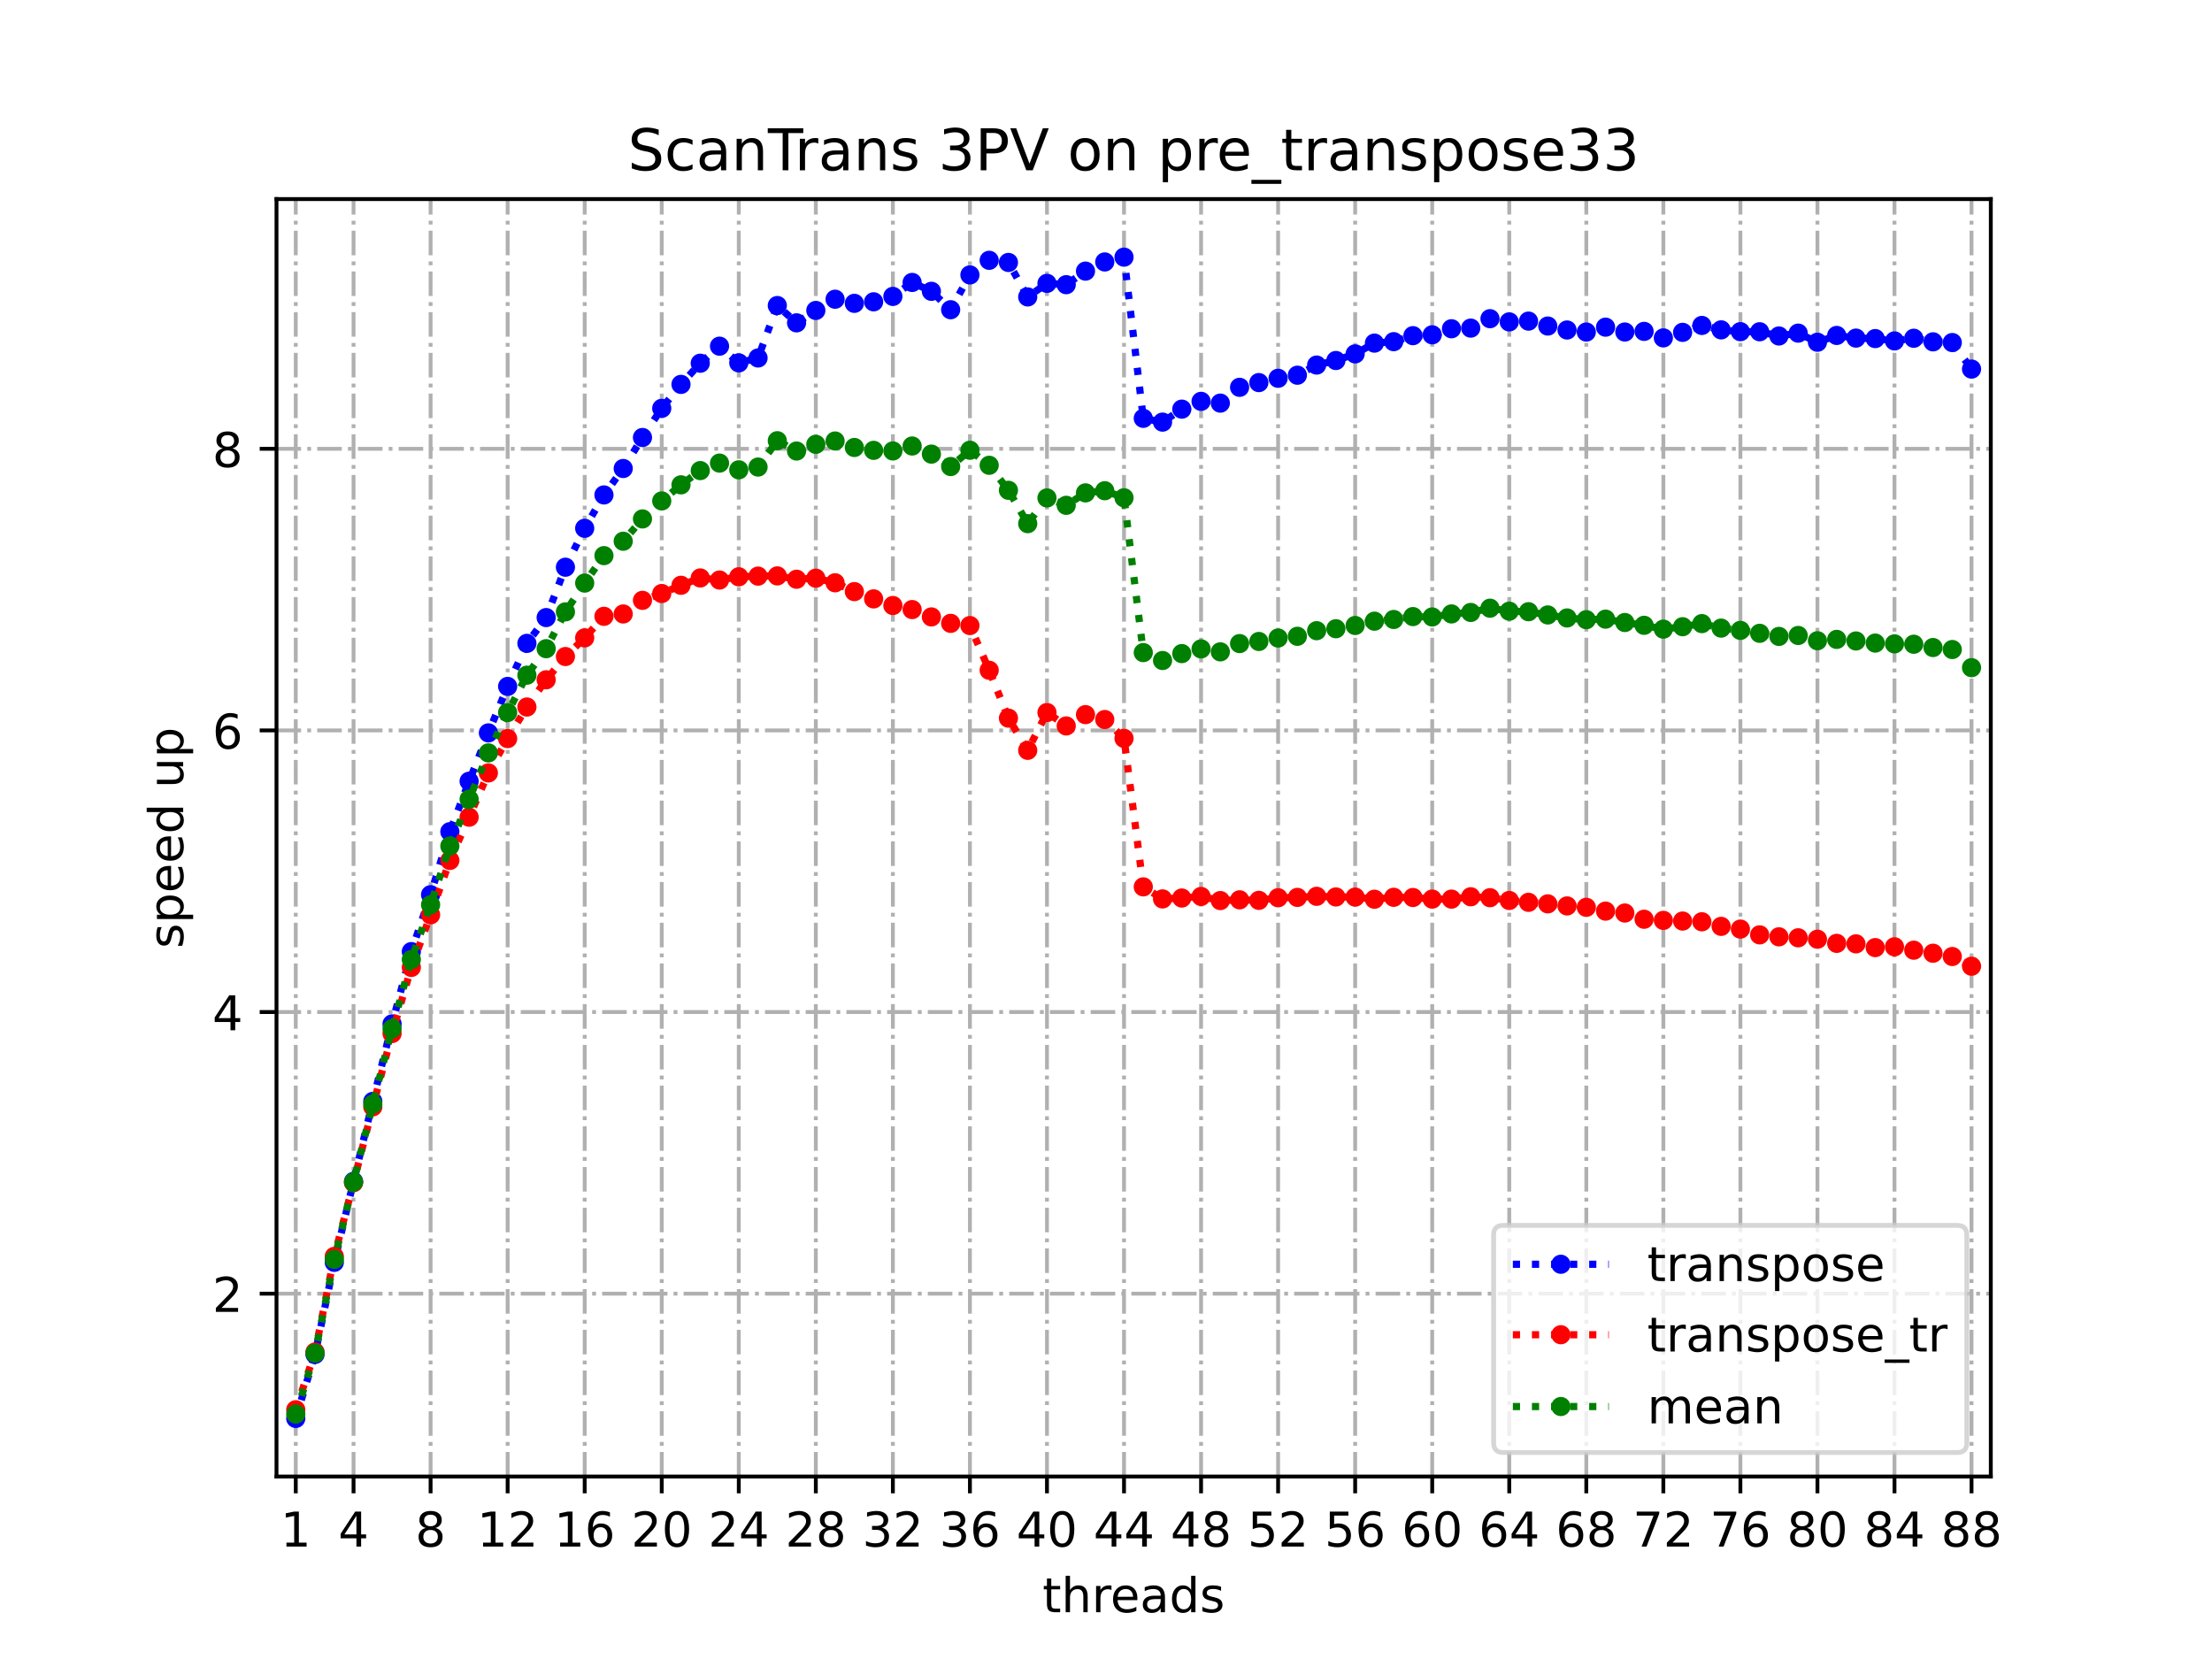 <?xml version="1.0" encoding="utf-8" standalone="no"?>
<!DOCTYPE svg PUBLIC "-//W3C//DTD SVG 1.1//EN"
  "http://www.w3.org/Graphics/SVG/1.1/DTD/svg11.dtd">
<!-- Created with matplotlib (https://matplotlib.org/) -->
<svg height="345.6pt" version="1.1" viewBox="0 0 460.8 345.6" width="460.8pt" xmlns="http://www.w3.org/2000/svg" xmlns:xlink="http://www.w3.org/1999/xlink">
 <defs>
  <style type="text/css">
*{stroke-linecap:butt;stroke-linejoin:round;}
  </style>
 </defs>
 <g id="figure_1">
  <g id="patch_1">
   <path d="M 0 345.6 
L 460.8 345.6 
L 460.8 0 
L 0 0 
z
" style="fill:#ffffff;"/>
  </g>
  <g id="axes_1">
   <g id="patch_2">
    <path d="M 57.6 307.584 
L 414.72 307.584 
L 414.72 41.472 
L 57.6 41.472 
z
" style="fill:#ffffff;"/>
   </g>
   <g id="matplotlib.axis_1">
    <g id="xtick_1">
     <g id="line2d_1">
      <path clip-path="url(#pc171246475)" d="M 61.613 307.584 
L 61.613 41.472 
" style="fill:none;stroke:#b0b0b0;stroke-dasharray:5.12,1.28,0.8,1.28;stroke-dashoffset:0;stroke-width:0.8;"/>
     </g>
     <g id="line2d_2">
      <defs>
       <path d="M 0 0 
L 0 3.5 
" id="mb3891db4e8" style="stroke:#000000;stroke-width:0.8;"/>
      </defs>
      <g>
       <use style="stroke:#000000;stroke-width:0.8;" x="61.613" xlink:href="#mb3891db4e8" y="307.584"/>
      </g>
     </g>
     <g id="text_1">
      <!-- 1 -->
      <defs>
       <path d="M 12.406 8.297 
L 28.516 8.297 
L 28.516 63.922 
L 10.984 60.406 
L 10.984 69.391 
L 28.422 72.906 
L 38.281 72.906 
L 38.281 8.297 
L 54.391 8.297 
L 54.391 0 
L 12.406 0 
z
" id="DejaVuSans-49"/>
      </defs>
      <g transform="translate(58.431 322.182)scale(0.1 -0.1)">
       <use xlink:href="#DejaVuSans-49"/>
      </g>
     </g>
    </g>
    <g id="xtick_2">
     <g id="line2d_3">
      <path clip-path="url(#pc171246475)" d="M 73.65 307.584 
L 73.65 41.472 
" style="fill:none;stroke:#b0b0b0;stroke-dasharray:5.12,1.28,0.8,1.28;stroke-dashoffset:0;stroke-width:0.8;"/>
     </g>
     <g id="line2d_4">
      <g>
       <use style="stroke:#000000;stroke-width:0.8;" x="73.65" xlink:href="#mb3891db4e8" y="307.584"/>
      </g>
     </g>
     <g id="text_2">
      <!-- 4 -->
      <defs>
       <path d="M 37.797 64.312 
L 12.891 25.391 
L 37.797 25.391 
z
M 35.203 72.906 
L 47.609 72.906 
L 47.609 25.391 
L 58.016 25.391 
L 58.016 17.188 
L 47.609 17.188 
L 47.609 0 
L 37.797 0 
L 37.797 17.188 
L 4.891 17.188 
L 4.891 26.703 
z
" id="DejaVuSans-52"/>
      </defs>
      <g transform="translate(70.469 322.182)scale(0.1 -0.1)">
       <use xlink:href="#DejaVuSans-52"/>
      </g>
     </g>
    </g>
    <g id="xtick_3">
     <g id="line2d_5">
      <path clip-path="url(#pc171246475)" d="M 89.701 307.584 
L 89.701 41.472 
" style="fill:none;stroke:#b0b0b0;stroke-dasharray:5.12,1.28,0.8,1.28;stroke-dashoffset:0;stroke-width:0.8;"/>
     </g>
     <g id="line2d_6">
      <g>
       <use style="stroke:#000000;stroke-width:0.8;" x="89.701" xlink:href="#mb3891db4e8" y="307.584"/>
      </g>
     </g>
     <g id="text_3">
      <!-- 8 -->
      <defs>
       <path d="M 31.781 34.625 
Q 24.75 34.625 20.719 30.859 
Q 16.703 27.094 16.703 20.516 
Q 16.703 13.922 20.719 10.156 
Q 24.75 6.391 31.781 6.391 
Q 38.812 6.391 42.859 10.172 
Q 46.922 13.969 46.922 20.516 
Q 46.922 27.094 42.891 30.859 
Q 38.875 34.625 31.781 34.625 
z
M 21.922 38.812 
Q 15.578 40.375 12.031 44.719 
Q 8.5 49.078 8.5 55.328 
Q 8.5 64.062 14.719 69.141 
Q 20.953 74.219 31.781 74.219 
Q 42.672 74.219 48.875 69.141 
Q 55.078 64.062 55.078 55.328 
Q 55.078 49.078 51.531 44.719 
Q 48 40.375 41.703 38.812 
Q 48.828 37.156 52.797 32.312 
Q 56.781 27.484 56.781 20.516 
Q 56.781 9.906 50.312 4.234 
Q 43.844 -1.422 31.781 -1.422 
Q 19.734 -1.422 13.25 4.234 
Q 6.781 9.906 6.781 20.516 
Q 6.781 27.484 10.781 32.312 
Q 14.797 37.156 21.922 38.812 
z
M 18.312 54.391 
Q 18.312 48.734 21.844 45.562 
Q 25.391 42.391 31.781 42.391 
Q 38.141 42.391 41.719 45.562 
Q 45.312 48.734 45.312 54.391 
Q 45.312 60.062 41.719 63.234 
Q 38.141 66.406 31.781 66.406 
Q 25.391 66.406 21.844 63.234 
Q 18.312 60.062 18.312 54.391 
z
" id="DejaVuSans-56"/>
      </defs>
      <g transform="translate(86.519 322.182)scale(0.1 -0.1)">
       <use xlink:href="#DejaVuSans-56"/>
      </g>
     </g>
    </g>
    <g id="xtick_4">
     <g id="line2d_7">
      <path clip-path="url(#pc171246475)" d="M 105.751 307.584 
L 105.751 41.472 
" style="fill:none;stroke:#b0b0b0;stroke-dasharray:5.12,1.28,0.8,1.28;stroke-dashoffset:0;stroke-width:0.8;"/>
     </g>
     <g id="line2d_8">
      <g>
       <use style="stroke:#000000;stroke-width:0.8;" x="105.751" xlink:href="#mb3891db4e8" y="307.584"/>
      </g>
     </g>
     <g id="text_4">
      <!-- 12 -->
      <defs>
       <path d="M 19.188 8.297 
L 53.609 8.297 
L 53.609 0 
L 7.328 0 
L 7.328 8.297 
Q 12.938 14.109 22.625 23.891 
Q 32.328 33.688 34.812 36.531 
Q 39.547 41.844 41.422 45.531 
Q 43.312 49.219 43.312 52.781 
Q 43.312 58.594 39.234 62.25 
Q 35.156 65.922 28.609 65.922 
Q 23.969 65.922 18.812 64.312 
Q 13.672 62.703 7.812 59.422 
L 7.812 69.391 
Q 13.766 71.781 18.938 73 
Q 24.125 74.219 28.422 74.219 
Q 39.75 74.219 46.484 68.547 
Q 53.219 62.891 53.219 53.422 
Q 53.219 48.922 51.531 44.891 
Q 49.859 40.875 45.406 35.406 
Q 44.188 33.984 37.641 27.219 
Q 31.109 20.453 19.188 8.297 
z
" id="DejaVuSans-50"/>
      </defs>
      <g transform="translate(99.389 322.182)scale(0.1 -0.1)">
       <use xlink:href="#DejaVuSans-49"/>
       <use x="63.623" xlink:href="#DejaVuSans-50"/>
      </g>
     </g>
    </g>
    <g id="xtick_5">
     <g id="line2d_9">
      <path clip-path="url(#pc171246475)" d="M 121.801 307.584 
L 121.801 41.472 
" style="fill:none;stroke:#b0b0b0;stroke-dasharray:5.12,1.28,0.8,1.28;stroke-dashoffset:0;stroke-width:0.8;"/>
     </g>
     <g id="line2d_10">
      <g>
       <use style="stroke:#000000;stroke-width:0.8;" x="121.801" xlink:href="#mb3891db4e8" y="307.584"/>
      </g>
     </g>
     <g id="text_5">
      <!-- 16 -->
      <defs>
       <path d="M 33.016 40.375 
Q 26.375 40.375 22.484 35.828 
Q 18.609 31.297 18.609 23.391 
Q 18.609 15.531 22.484 10.953 
Q 26.375 6.391 33.016 6.391 
Q 39.656 6.391 43.531 10.953 
Q 47.406 15.531 47.406 23.391 
Q 47.406 31.297 43.531 35.828 
Q 39.656 40.375 33.016 40.375 
z
M 52.594 71.297 
L 52.594 62.312 
Q 48.875 64.062 45.094 64.984 
Q 41.312 65.922 37.594 65.922 
Q 27.828 65.922 22.672 59.328 
Q 17.531 52.734 16.797 39.406 
Q 19.672 43.656 24.016 45.922 
Q 28.375 48.188 33.594 48.188 
Q 44.578 48.188 50.953 41.516 
Q 57.328 34.859 57.328 23.391 
Q 57.328 12.156 50.688 5.359 
Q 44.047 -1.422 33.016 -1.422 
Q 20.359 -1.422 13.672 8.266 
Q 6.984 17.969 6.984 36.375 
Q 6.984 53.656 15.188 63.938 
Q 23.391 74.219 37.203 74.219 
Q 40.922 74.219 44.703 73.484 
Q 48.484 72.75 52.594 71.297 
z
" id="DejaVuSans-54"/>
      </defs>
      <g transform="translate(115.439 322.182)scale(0.1 -0.1)">
       <use xlink:href="#DejaVuSans-49"/>
       <use x="63.623" xlink:href="#DejaVuSans-54"/>
      </g>
     </g>
    </g>
    <g id="xtick_6">
     <g id="line2d_11">
      <path clip-path="url(#pc171246475)" d="M 137.852 307.584 
L 137.852 41.472 
" style="fill:none;stroke:#b0b0b0;stroke-dasharray:5.12,1.28,0.8,1.28;stroke-dashoffset:0;stroke-width:0.8;"/>
     </g>
     <g id="line2d_12">
      <g>
       <use style="stroke:#000000;stroke-width:0.8;" x="137.852" xlink:href="#mb3891db4e8" y="307.584"/>
      </g>
     </g>
     <g id="text_6">
      <!-- 20 -->
      <defs>
       <path d="M 31.781 66.406 
Q 24.172 66.406 20.328 58.906 
Q 16.5 51.422 16.5 36.375 
Q 16.5 21.391 20.328 13.891 
Q 24.172 6.391 31.781 6.391 
Q 39.453 6.391 43.281 13.891 
Q 47.125 21.391 47.125 36.375 
Q 47.125 51.422 43.281 58.906 
Q 39.453 66.406 31.781 66.406 
z
M 31.781 74.219 
Q 44.047 74.219 50.516 64.516 
Q 56.984 54.828 56.984 36.375 
Q 56.984 17.969 50.516 8.266 
Q 44.047 -1.422 31.781 -1.422 
Q 19.531 -1.422 13.062 8.266 
Q 6.594 17.969 6.594 36.375 
Q 6.594 54.828 13.062 64.516 
Q 19.531 74.219 31.781 74.219 
z
" id="DejaVuSans-48"/>
      </defs>
      <g transform="translate(131.489 322.182)scale(0.1 -0.1)">
       <use xlink:href="#DejaVuSans-50"/>
       <use x="63.623" xlink:href="#DejaVuSans-48"/>
      </g>
     </g>
    </g>
    <g id="xtick_7">
     <g id="line2d_13">
      <path clip-path="url(#pc171246475)" d="M 153.902 307.584 
L 153.902 41.472 
" style="fill:none;stroke:#b0b0b0;stroke-dasharray:5.12,1.28,0.8,1.28;stroke-dashoffset:0;stroke-width:0.8;"/>
     </g>
     <g id="line2d_14">
      <g>
       <use style="stroke:#000000;stroke-width:0.8;" x="153.902" xlink:href="#mb3891db4e8" y="307.584"/>
      </g>
     </g>
     <g id="text_7">
      <!-- 24 -->
      <g transform="translate(147.54 322.182)scale(0.1 -0.1)">
       <use xlink:href="#DejaVuSans-50"/>
       <use x="63.623" xlink:href="#DejaVuSans-52"/>
      </g>
     </g>
    </g>
    <g id="xtick_8">
     <g id="line2d_15">
      <path clip-path="url(#pc171246475)" d="M 169.952 307.584 
L 169.952 41.472 
" style="fill:none;stroke:#b0b0b0;stroke-dasharray:5.12,1.28,0.8,1.28;stroke-dashoffset:0;stroke-width:0.8;"/>
     </g>
     <g id="line2d_16">
      <g>
       <use style="stroke:#000000;stroke-width:0.8;" x="169.952" xlink:href="#mb3891db4e8" y="307.584"/>
      </g>
     </g>
     <g id="text_8">
      <!-- 28 -->
      <g transform="translate(163.59 322.182)scale(0.1 -0.1)">
       <use xlink:href="#DejaVuSans-50"/>
       <use x="63.623" xlink:href="#DejaVuSans-56"/>
      </g>
     </g>
    </g>
    <g id="xtick_9">
     <g id="line2d_17">
      <path clip-path="url(#pc171246475)" d="M 186.003 307.584 
L 186.003 41.472 
" style="fill:none;stroke:#b0b0b0;stroke-dasharray:5.12,1.28,0.8,1.28;stroke-dashoffset:0;stroke-width:0.8;"/>
     </g>
     <g id="line2d_18">
      <g>
       <use style="stroke:#000000;stroke-width:0.8;" x="186.003" xlink:href="#mb3891db4e8" y="307.584"/>
      </g>
     </g>
     <g id="text_9">
      <!-- 32 -->
      <defs>
       <path d="M 40.578 39.312 
Q 47.656 37.797 51.625 33 
Q 55.609 28.219 55.609 21.188 
Q 55.609 10.406 48.188 4.484 
Q 40.766 -1.422 27.094 -1.422 
Q 22.516 -1.422 17.656 -0.516 
Q 12.797 0.391 7.625 2.203 
L 7.625 11.719 
Q 11.719 9.328 16.594 8.109 
Q 21.484 6.891 26.812 6.891 
Q 36.078 6.891 40.938 10.547 
Q 45.797 14.203 45.797 21.188 
Q 45.797 27.641 41.281 31.266 
Q 36.766 34.906 28.719 34.906 
L 20.219 34.906 
L 20.219 43.016 
L 29.109 43.016 
Q 36.375 43.016 40.234 45.922 
Q 44.094 48.828 44.094 54.297 
Q 44.094 59.906 40.109 62.906 
Q 36.141 65.922 28.719 65.922 
Q 24.656 65.922 20.016 65.031 
Q 15.375 64.156 9.812 62.312 
L 9.812 71.094 
Q 15.438 72.656 20.344 73.438 
Q 25.25 74.219 29.594 74.219 
Q 40.828 74.219 47.359 69.109 
Q 53.906 64.016 53.906 55.328 
Q 53.906 49.266 50.438 45.094 
Q 46.969 40.922 40.578 39.312 
z
" id="DejaVuSans-51"/>
      </defs>
      <g transform="translate(179.64 322.182)scale(0.1 -0.1)">
       <use xlink:href="#DejaVuSans-51"/>
       <use x="63.623" xlink:href="#DejaVuSans-50"/>
      </g>
     </g>
    </g>
    <g id="xtick_10">
     <g id="line2d_19">
      <path clip-path="url(#pc171246475)" d="M 202.053 307.584 
L 202.053 41.472 
" style="fill:none;stroke:#b0b0b0;stroke-dasharray:5.12,1.28,0.8,1.28;stroke-dashoffset:0;stroke-width:0.8;"/>
     </g>
     <g id="line2d_20">
      <g>
       <use style="stroke:#000000;stroke-width:0.8;" x="202.053" xlink:href="#mb3891db4e8" y="307.584"/>
      </g>
     </g>
     <g id="text_10">
      <!-- 36 -->
      <g transform="translate(195.691 322.182)scale(0.1 -0.1)">
       <use xlink:href="#DejaVuSans-51"/>
       <use x="63.623" xlink:href="#DejaVuSans-54"/>
      </g>
     </g>
    </g>
    <g id="xtick_11">
     <g id="line2d_21">
      <path clip-path="url(#pc171246475)" d="M 218.103 307.584 
L 218.103 41.472 
" style="fill:none;stroke:#b0b0b0;stroke-dasharray:5.12,1.28,0.8,1.28;stroke-dashoffset:0;stroke-width:0.8;"/>
     </g>
     <g id="line2d_22">
      <g>
       <use style="stroke:#000000;stroke-width:0.8;" x="218.103" xlink:href="#mb3891db4e8" y="307.584"/>
      </g>
     </g>
     <g id="text_11">
      <!-- 40 -->
      <g transform="translate(211.741 322.182)scale(0.1 -0.1)">
       <use xlink:href="#DejaVuSans-52"/>
       <use x="63.623" xlink:href="#DejaVuSans-48"/>
      </g>
     </g>
    </g>
    <g id="xtick_12">
     <g id="line2d_23">
      <path clip-path="url(#pc171246475)" d="M 234.154 307.584 
L 234.154 41.472 
" style="fill:none;stroke:#b0b0b0;stroke-dasharray:5.12,1.28,0.8,1.28;stroke-dashoffset:0;stroke-width:0.8;"/>
     </g>
     <g id="line2d_24">
      <g>
       <use style="stroke:#000000;stroke-width:0.8;" x="234.154" xlink:href="#mb3891db4e8" y="307.584"/>
      </g>
     </g>
     <g id="text_12">
      <!-- 44 -->
      <g transform="translate(227.791 322.182)scale(0.1 -0.1)">
       <use xlink:href="#DejaVuSans-52"/>
       <use x="63.623" xlink:href="#DejaVuSans-52"/>
      </g>
     </g>
    </g>
    <g id="xtick_13">
     <g id="line2d_25">
      <path clip-path="url(#pc171246475)" d="M 250.204 307.584 
L 250.204 41.472 
" style="fill:none;stroke:#b0b0b0;stroke-dasharray:5.12,1.28,0.8,1.28;stroke-dashoffset:0;stroke-width:0.8;"/>
     </g>
     <g id="line2d_26">
      <g>
       <use style="stroke:#000000;stroke-width:0.8;" x="250.204" xlink:href="#mb3891db4e8" y="307.584"/>
      </g>
     </g>
     <g id="text_13">
      <!-- 48 -->
      <g transform="translate(243.842 322.182)scale(0.1 -0.1)">
       <use xlink:href="#DejaVuSans-52"/>
       <use x="63.623" xlink:href="#DejaVuSans-56"/>
      </g>
     </g>
    </g>
    <g id="xtick_14">
     <g id="line2d_27">
      <path clip-path="url(#pc171246475)" d="M 266.254 307.584 
L 266.254 41.472 
" style="fill:none;stroke:#b0b0b0;stroke-dasharray:5.12,1.28,0.8,1.28;stroke-dashoffset:0;stroke-width:0.8;"/>
     </g>
     <g id="line2d_28">
      <g>
       <use style="stroke:#000000;stroke-width:0.8;" x="266.254" xlink:href="#mb3891db4e8" y="307.584"/>
      </g>
     </g>
     <g id="text_14">
      <!-- 52 -->
      <defs>
       <path d="M 10.797 72.906 
L 49.516 72.906 
L 49.516 64.594 
L 19.828 64.594 
L 19.828 46.734 
Q 21.969 47.469 24.109 47.828 
Q 26.266 48.188 28.422 48.188 
Q 40.625 48.188 47.75 41.5 
Q 54.891 34.812 54.891 23.391 
Q 54.891 11.625 47.562 5.094 
Q 40.234 -1.422 26.906 -1.422 
Q 22.312 -1.422 17.547 -0.641 
Q 12.797 0.141 7.719 1.703 
L 7.719 11.625 
Q 12.109 9.234 16.797 8.062 
Q 21.484 6.891 26.703 6.891 
Q 35.156 6.891 40.078 11.328 
Q 45.016 15.766 45.016 23.391 
Q 45.016 31 40.078 35.438 
Q 35.156 39.891 26.703 39.891 
Q 22.75 39.891 18.812 39.016 
Q 14.891 38.141 10.797 36.281 
z
" id="DejaVuSans-53"/>
      </defs>
      <g transform="translate(259.892 322.182)scale(0.1 -0.1)">
       <use xlink:href="#DejaVuSans-53"/>
       <use x="63.623" xlink:href="#DejaVuSans-50"/>
      </g>
     </g>
    </g>
    <g id="xtick_15">
     <g id="line2d_29">
      <path clip-path="url(#pc171246475)" d="M 282.305 307.584 
L 282.305 41.472 
" style="fill:none;stroke:#b0b0b0;stroke-dasharray:5.12,1.28,0.8,1.28;stroke-dashoffset:0;stroke-width:0.8;"/>
     </g>
     <g id="line2d_30">
      <g>
       <use style="stroke:#000000;stroke-width:0.8;" x="282.305" xlink:href="#mb3891db4e8" y="307.584"/>
      </g>
     </g>
     <g id="text_15">
      <!-- 56 -->
      <g transform="translate(275.942 322.182)scale(0.1 -0.1)">
       <use xlink:href="#DejaVuSans-53"/>
       <use x="63.623" xlink:href="#DejaVuSans-54"/>
      </g>
     </g>
    </g>
    <g id="xtick_16">
     <g id="line2d_31">
      <path clip-path="url(#pc171246475)" d="M 298.355 307.584 
L 298.355 41.472 
" style="fill:none;stroke:#b0b0b0;stroke-dasharray:5.12,1.28,0.8,1.28;stroke-dashoffset:0;stroke-width:0.8;"/>
     </g>
     <g id="line2d_32">
      <g>
       <use style="stroke:#000000;stroke-width:0.8;" x="298.355" xlink:href="#mb3891db4e8" y="307.584"/>
      </g>
     </g>
     <g id="text_16">
      <!-- 60 -->
      <g transform="translate(291.993 322.182)scale(0.1 -0.1)">
       <use xlink:href="#DejaVuSans-54"/>
       <use x="63.623" xlink:href="#DejaVuSans-48"/>
      </g>
     </g>
    </g>
    <g id="xtick_17">
     <g id="line2d_33">
      <path clip-path="url(#pc171246475)" d="M 314.405 307.584 
L 314.405 41.472 
" style="fill:none;stroke:#b0b0b0;stroke-dasharray:5.12,1.28,0.8,1.28;stroke-dashoffset:0;stroke-width:0.8;"/>
     </g>
     <g id="line2d_34">
      <g>
       <use style="stroke:#000000;stroke-width:0.8;" x="314.405" xlink:href="#mb3891db4e8" y="307.584"/>
      </g>
     </g>
     <g id="text_17">
      <!-- 64 -->
      <g transform="translate(308.043 322.182)scale(0.1 -0.1)">
       <use xlink:href="#DejaVuSans-54"/>
       <use x="63.623" xlink:href="#DejaVuSans-52"/>
      </g>
     </g>
    </g>
    <g id="xtick_18">
     <g id="line2d_35">
      <path clip-path="url(#pc171246475)" d="M 330.456 307.584 
L 330.456 41.472 
" style="fill:none;stroke:#b0b0b0;stroke-dasharray:5.12,1.28,0.8,1.28;stroke-dashoffset:0;stroke-width:0.8;"/>
     </g>
     <g id="line2d_36">
      <g>
       <use style="stroke:#000000;stroke-width:0.8;" x="330.456" xlink:href="#mb3891db4e8" y="307.584"/>
      </g>
     </g>
     <g id="text_18">
      <!-- 68 -->
      <g transform="translate(324.093 322.182)scale(0.1 -0.1)">
       <use xlink:href="#DejaVuSans-54"/>
       <use x="63.623" xlink:href="#DejaVuSans-56"/>
      </g>
     </g>
    </g>
    <g id="xtick_19">
     <g id="line2d_37">
      <path clip-path="url(#pc171246475)" d="M 346.506 307.584 
L 346.506 41.472 
" style="fill:none;stroke:#b0b0b0;stroke-dasharray:5.12,1.28,0.8,1.28;stroke-dashoffset:0;stroke-width:0.8;"/>
     </g>
     <g id="line2d_38">
      <g>
       <use style="stroke:#000000;stroke-width:0.8;" x="346.506" xlink:href="#mb3891db4e8" y="307.584"/>
      </g>
     </g>
     <g id="text_19">
      <!-- 72 -->
      <defs>
       <path d="M 8.203 72.906 
L 55.078 72.906 
L 55.078 68.703 
L 28.609 0 
L 18.312 0 
L 43.219 64.594 
L 8.203 64.594 
z
" id="DejaVuSans-55"/>
      </defs>
      <g transform="translate(340.144 322.182)scale(0.1 -0.1)">
       <use xlink:href="#DejaVuSans-55"/>
       <use x="63.623" xlink:href="#DejaVuSans-50"/>
      </g>
     </g>
    </g>
    <g id="xtick_20">
     <g id="line2d_39">
      <path clip-path="url(#pc171246475)" d="M 362.556 307.584 
L 362.556 41.472 
" style="fill:none;stroke:#b0b0b0;stroke-dasharray:5.12,1.28,0.8,1.28;stroke-dashoffset:0;stroke-width:0.8;"/>
     </g>
     <g id="line2d_40">
      <g>
       <use style="stroke:#000000;stroke-width:0.8;" x="362.556" xlink:href="#mb3891db4e8" y="307.584"/>
      </g>
     </g>
     <g id="text_20">
      <!-- 76 -->
      <g transform="translate(356.194 322.182)scale(0.1 -0.1)">
       <use xlink:href="#DejaVuSans-55"/>
       <use x="63.623" xlink:href="#DejaVuSans-54"/>
      </g>
     </g>
    </g>
    <g id="xtick_21">
     <g id="line2d_41">
      <path clip-path="url(#pc171246475)" d="M 378.607 307.584 
L 378.607 41.472 
" style="fill:none;stroke:#b0b0b0;stroke-dasharray:5.12,1.28,0.8,1.28;stroke-dashoffset:0;stroke-width:0.8;"/>
     </g>
     <g id="line2d_42">
      <g>
       <use style="stroke:#000000;stroke-width:0.8;" x="378.607" xlink:href="#mb3891db4e8" y="307.584"/>
      </g>
     </g>
     <g id="text_21">
      <!-- 80 -->
      <g transform="translate(372.244 322.182)scale(0.1 -0.1)">
       <use xlink:href="#DejaVuSans-56"/>
       <use x="63.623" xlink:href="#DejaVuSans-48"/>
      </g>
     </g>
    </g>
    <g id="xtick_22">
     <g id="line2d_43">
      <path clip-path="url(#pc171246475)" d="M 394.657 307.584 
L 394.657 41.472 
" style="fill:none;stroke:#b0b0b0;stroke-dasharray:5.12,1.28,0.8,1.28;stroke-dashoffset:0;stroke-width:0.8;"/>
     </g>
     <g id="line2d_44">
      <g>
       <use style="stroke:#000000;stroke-width:0.8;" x="394.657" xlink:href="#mb3891db4e8" y="307.584"/>
      </g>
     </g>
     <g id="text_22">
      <!-- 84 -->
      <g transform="translate(388.295 322.182)scale(0.1 -0.1)">
       <use xlink:href="#DejaVuSans-56"/>
       <use x="63.623" xlink:href="#DejaVuSans-52"/>
      </g>
     </g>
    </g>
    <g id="xtick_23">
     <g id="line2d_45">
      <path clip-path="url(#pc171246475)" d="M 410.707 307.584 
L 410.707 41.472 
" style="fill:none;stroke:#b0b0b0;stroke-dasharray:5.12,1.28,0.8,1.28;stroke-dashoffset:0;stroke-width:0.8;"/>
     </g>
     <g id="line2d_46">
      <g>
       <use style="stroke:#000000;stroke-width:0.8;" x="410.707" xlink:href="#mb3891db4e8" y="307.584"/>
      </g>
     </g>
     <g id="text_23">
      <!-- 88 -->
      <g transform="translate(404.345 322.182)scale(0.1 -0.1)">
       <use xlink:href="#DejaVuSans-56"/>
       <use x="63.623" xlink:href="#DejaVuSans-56"/>
      </g>
     </g>
    </g>
    <g id="text_24">
     <!-- threads -->
     <defs>
      <path d="M 18.312 70.219 
L 18.312 54.688 
L 36.812 54.688 
L 36.812 47.703 
L 18.312 47.703 
L 18.312 18.016 
Q 18.312 11.328 20.141 9.422 
Q 21.969 7.516 27.594 7.516 
L 36.812 7.516 
L 36.812 0 
L 27.594 0 
Q 17.188 0 13.234 3.875 
Q 9.281 7.766 9.281 18.016 
L 9.281 47.703 
L 2.688 47.703 
L 2.688 54.688 
L 9.281 54.688 
L 9.281 70.219 
z
" id="DejaVuSans-116"/>
      <path d="M 54.891 33.016 
L 54.891 0 
L 45.906 0 
L 45.906 32.719 
Q 45.906 40.484 42.875 44.328 
Q 39.844 48.188 33.797 48.188 
Q 26.516 48.188 22.312 43.547 
Q 18.109 38.922 18.109 30.906 
L 18.109 0 
L 9.078 0 
L 9.078 75.984 
L 18.109 75.984 
L 18.109 46.188 
Q 21.344 51.125 25.703 53.562 
Q 30.078 56 35.797 56 
Q 45.219 56 50.047 50.172 
Q 54.891 44.344 54.891 33.016 
z
" id="DejaVuSans-104"/>
      <path d="M 41.109 46.297 
Q 39.594 47.172 37.812 47.578 
Q 36.031 48 33.891 48 
Q 26.266 48 22.188 43.047 
Q 18.109 38.094 18.109 28.812 
L 18.109 0 
L 9.078 0 
L 9.078 54.688 
L 18.109 54.688 
L 18.109 46.188 
Q 20.953 51.172 25.484 53.578 
Q 30.031 56 36.531 56 
Q 37.453 56 38.578 55.875 
Q 39.703 55.766 41.062 55.516 
z
" id="DejaVuSans-114"/>
      <path d="M 56.203 29.594 
L 56.203 25.203 
L 14.891 25.203 
Q 15.484 15.922 20.484 11.062 
Q 25.484 6.203 34.422 6.203 
Q 39.594 6.203 44.453 7.469 
Q 49.312 8.734 54.109 11.281 
L 54.109 2.781 
Q 49.266 0.734 44.188 -0.344 
Q 39.109 -1.422 33.891 -1.422 
Q 20.797 -1.422 13.156 6.188 
Q 5.516 13.812 5.516 26.812 
Q 5.516 40.234 12.766 48.109 
Q 20.016 56 32.328 56 
Q 43.359 56 49.781 48.891 
Q 56.203 41.797 56.203 29.594 
z
M 47.219 32.234 
Q 47.125 39.594 43.094 43.984 
Q 39.062 48.391 32.422 48.391 
Q 24.906 48.391 20.391 44.141 
Q 15.875 39.891 15.188 32.172 
z
" id="DejaVuSans-101"/>
      <path d="M 34.281 27.484 
Q 23.391 27.484 19.188 25 
Q 14.984 22.516 14.984 16.5 
Q 14.984 11.719 18.141 8.906 
Q 21.297 6.109 26.703 6.109 
Q 34.188 6.109 38.703 11.406 
Q 43.219 16.703 43.219 25.484 
L 43.219 27.484 
z
M 52.203 31.203 
L 52.203 0 
L 43.219 0 
L 43.219 8.297 
Q 40.141 3.328 35.547 0.953 
Q 30.953 -1.422 24.312 -1.422 
Q 15.922 -1.422 10.953 3.297 
Q 6 8.016 6 15.922 
Q 6 25.141 12.172 29.828 
Q 18.359 34.516 30.609 34.516 
L 43.219 34.516 
L 43.219 35.406 
Q 43.219 41.609 39.141 45 
Q 35.062 48.391 27.688 48.391 
Q 23 48.391 18.547 47.266 
Q 14.109 46.141 10.016 43.891 
L 10.016 52.203 
Q 14.938 54.109 19.578 55.047 
Q 24.219 56 28.609 56 
Q 40.484 56 46.344 49.844 
Q 52.203 43.703 52.203 31.203 
z
" id="DejaVuSans-97"/>
      <path d="M 45.406 46.391 
L 45.406 75.984 
L 54.391 75.984 
L 54.391 0 
L 45.406 0 
L 45.406 8.203 
Q 42.578 3.328 38.25 0.953 
Q 33.938 -1.422 27.875 -1.422 
Q 17.969 -1.422 11.734 6.484 
Q 5.516 14.406 5.516 27.297 
Q 5.516 40.188 11.734 48.094 
Q 17.969 56 27.875 56 
Q 33.938 56 38.25 53.625 
Q 42.578 51.266 45.406 46.391 
z
M 14.797 27.297 
Q 14.797 17.391 18.875 11.75 
Q 22.953 6.109 30.078 6.109 
Q 37.203 6.109 41.297 11.75 
Q 45.406 17.391 45.406 27.297 
Q 45.406 37.203 41.297 42.844 
Q 37.203 48.484 30.078 48.484 
Q 22.953 48.484 18.875 42.844 
Q 14.797 37.203 14.797 27.297 
z
" id="DejaVuSans-100"/>
      <path d="M 44.281 53.078 
L 44.281 44.578 
Q 40.484 46.531 36.375 47.5 
Q 32.281 48.484 27.875 48.484 
Q 21.188 48.484 17.844 46.438 
Q 14.5 44.391 14.5 40.281 
Q 14.5 37.156 16.891 35.375 
Q 19.281 33.594 26.516 31.984 
L 29.594 31.297 
Q 39.156 29.25 43.188 25.516 
Q 47.219 21.781 47.219 15.094 
Q 47.219 7.469 41.188 3.016 
Q 35.156 -1.422 24.609 -1.422 
Q 20.219 -1.422 15.453 -0.562 
Q 10.688 0.297 5.422 2 
L 5.422 11.281 
Q 10.406 8.688 15.234 7.391 
Q 20.062 6.109 24.812 6.109 
Q 31.156 6.109 34.562 8.281 
Q 37.984 10.453 37.984 14.406 
Q 37.984 18.062 35.516 20.016 
Q 33.062 21.969 24.703 23.781 
L 21.578 24.516 
Q 13.234 26.266 9.516 29.906 
Q 5.812 33.547 5.812 39.891 
Q 5.812 47.609 11.281 51.797 
Q 16.75 56 26.812 56 
Q 31.781 56 36.172 55.266 
Q 40.578 54.547 44.281 53.078 
z
" id="DejaVuSans-115"/>
     </defs>
     <g transform="translate(217.169 335.861)scale(0.1 -0.1)">
      <use xlink:href="#DejaVuSans-116"/>
      <use x="39.209" xlink:href="#DejaVuSans-104"/>
      <use x="102.588" xlink:href="#DejaVuSans-114"/>
      <use x="141.451" xlink:href="#DejaVuSans-101"/>
      <use x="202.975" xlink:href="#DejaVuSans-97"/>
      <use x="264.254" xlink:href="#DejaVuSans-100"/>
      <use x="327.73" xlink:href="#DejaVuSans-115"/>
     </g>
    </g>
   </g>
   <g id="matplotlib.axis_2">
    <g id="ytick_1">
     <g id="line2d_47">
      <path clip-path="url(#pc171246475)" d="M 57.6 269.492 
L 414.72 269.492 
" style="fill:none;stroke:#b0b0b0;stroke-dasharray:5.12,1.28,0.8,1.28;stroke-dashoffset:0;stroke-width:0.8;"/>
     </g>
     <g id="line2d_48">
      <defs>
       <path d="M 0 0 
L -3.5 0 
" id="m79b904bd2a" style="stroke:#000000;stroke-width:0.8;"/>
      </defs>
      <g>
       <use style="stroke:#000000;stroke-width:0.8;" x="57.6" xlink:href="#m79b904bd2a" y="269.492"/>
      </g>
     </g>
     <g id="text_25">
      <!-- 2 -->
      <g transform="translate(44.237 273.291)scale(0.1 -0.1)">
       <use xlink:href="#DejaVuSans-50"/>
      </g>
     </g>
    </g>
    <g id="ytick_2">
     <g id="line2d_49">
      <path clip-path="url(#pc171246475)" d="M 57.6 210.825 
L 414.72 210.825 
" style="fill:none;stroke:#b0b0b0;stroke-dasharray:5.12,1.28,0.8,1.28;stroke-dashoffset:0;stroke-width:0.8;"/>
     </g>
     <g id="line2d_50">
      <g>
       <use style="stroke:#000000;stroke-width:0.8;" x="57.6" xlink:href="#m79b904bd2a" y="210.825"/>
      </g>
     </g>
     <g id="text_26">
      <!-- 4 -->
      <g transform="translate(44.237 214.625)scale(0.1 -0.1)">
       <use xlink:href="#DejaVuSans-52"/>
      </g>
     </g>
    </g>
    <g id="ytick_3">
     <g id="line2d_51">
      <path clip-path="url(#pc171246475)" d="M 57.6 152.159 
L 414.72 152.159 
" style="fill:none;stroke:#b0b0b0;stroke-dasharray:5.12,1.28,0.8,1.28;stroke-dashoffset:0;stroke-width:0.8;"/>
     </g>
     <g id="line2d_52">
      <g>
       <use style="stroke:#000000;stroke-width:0.8;" x="57.6" xlink:href="#m79b904bd2a" y="152.159"/>
      </g>
     </g>
     <g id="text_27">
      <!-- 6 -->
      <g transform="translate(44.237 155.958)scale(0.1 -0.1)">
       <use xlink:href="#DejaVuSans-54"/>
      </g>
     </g>
    </g>
    <g id="ytick_4">
     <g id="line2d_53">
      <path clip-path="url(#pc171246475)" d="M 57.6 93.493 
L 414.72 93.493 
" style="fill:none;stroke:#b0b0b0;stroke-dasharray:5.12,1.28,0.8,1.28;stroke-dashoffset:0;stroke-width:0.8;"/>
     </g>
     <g id="line2d_54">
      <g>
       <use style="stroke:#000000;stroke-width:0.8;" x="57.6" xlink:href="#m79b904bd2a" y="93.493"/>
      </g>
     </g>
     <g id="text_28">
      <!-- 8 -->
      <g transform="translate(44.237 97.292)scale(0.1 -0.1)">
       <use xlink:href="#DejaVuSans-56"/>
      </g>
     </g>
    </g>
    <g id="text_29">
     <!-- speed up -->
     <defs>
      <path d="M 18.109 8.203 
L 18.109 -20.797 
L 9.078 -20.797 
L 9.078 54.688 
L 18.109 54.688 
L 18.109 46.391 
Q 20.953 51.266 25.266 53.625 
Q 29.594 56 35.594 56 
Q 45.562 56 51.781 48.094 
Q 58.016 40.188 58.016 27.297 
Q 58.016 14.406 51.781 6.484 
Q 45.562 -1.422 35.594 -1.422 
Q 29.594 -1.422 25.266 0.953 
Q 20.953 3.328 18.109 8.203 
z
M 48.688 27.297 
Q 48.688 37.203 44.609 42.844 
Q 40.531 48.484 33.406 48.484 
Q 26.266 48.484 22.188 42.844 
Q 18.109 37.203 18.109 27.297 
Q 18.109 17.391 22.188 11.75 
Q 26.266 6.109 33.406 6.109 
Q 40.531 6.109 44.609 11.75 
Q 48.688 17.391 48.688 27.297 
z
" id="DejaVuSans-112"/>
      <path id="DejaVuSans-32"/>
      <path d="M 8.5 21.578 
L 8.5 54.688 
L 17.484 54.688 
L 17.484 21.922 
Q 17.484 14.156 20.5 10.266 
Q 23.531 6.391 29.594 6.391 
Q 36.859 6.391 41.078 11.031 
Q 45.312 15.672 45.312 23.688 
L 45.312 54.688 
L 54.297 54.688 
L 54.297 0 
L 45.312 0 
L 45.312 8.406 
Q 42.047 3.422 37.719 1 
Q 33.406 -1.422 27.688 -1.422 
Q 18.266 -1.422 13.375 4.438 
Q 8.5 10.297 8.5 21.578 
z
M 31.109 56 
z
" id="DejaVuSans-117"/>
     </defs>
     <g transform="translate(38.158 197.566)rotate(-90)scale(0.1 -0.1)">
      <use xlink:href="#DejaVuSans-115"/>
      <use x="52.1" xlink:href="#DejaVuSans-112"/>
      <use x="115.576" xlink:href="#DejaVuSans-101"/>
      <use x="177.1" xlink:href="#DejaVuSans-101"/>
      <use x="238.623" xlink:href="#DejaVuSans-100"/>
      <use x="302.1" xlink:href="#DejaVuSans-32"/>
      <use x="333.887" xlink:href="#DejaVuSans-117"/>
      <use x="397.266" xlink:href="#DejaVuSans-112"/>
     </g>
    </g>
   </g>
   <g id="line2d_55">
    <path clip-path="url(#pc171246475)" d="M 61.613 295.488 
L 65.625 282.143 
L 69.638 262.971 
L 73.65 246.106 
L 77.663 229.441 
L 81.676 213.299 
L 85.688 198.237 
L 89.701 186.384 
L 93.713 173.255 
L 97.726 162.745 
L 101.738 152.673 
L 105.751 142.994 
L 109.764 134.024 
L 113.776 128.652 
L 117.789 118.161 
L 121.801 110.054 
L 125.814 103.105 
L 129.827 97.597 
L 133.839 91.141 
L 137.852 85.065 
L 141.864 80.074 
L 145.877 75.667 
L 149.889 72.115 
L 153.902 75.592 
L 157.915 74.574 
L 161.927 63.649 
L 165.94 67.254 
L 169.952 64.672 
L 173.965 62.333 
L 177.978 63.192 
L 181.99 62.873 
L 186.003 61.745 
L 190.015 58.838 
L 194.028 60.686 
L 198.04 64.521 
L 202.053 57.272 
L 206.066 54.226 
L 210.078 54.673 
L 214.091 61.858 
L 218.103 59.028 
L 222.116 59.305 
L 226.129 56.48 
L 230.141 54.571 
L 234.154 53.568 
L 238.166 87.147 
L 242.179 87.935 
L 246.191 85.231 
L 250.204 83.609 
L 254.217 83.978 
L 258.229 80.686 
L 262.242 79.7 
L 266.254 78.805 
L 270.267 78.162 
L 274.28 76.048 
L 278.292 75.1 
L 282.305 73.719 
L 286.317 71.478 
L 290.33 71.173 
L 294.342 69.925 
L 298.355 69.748 
L 302.368 68.485 
L 306.38 68.354 
L 310.393 66.388 
L 314.405 67.058 
L 318.418 66.894 
L 322.431 67.92 
L 326.443 68.745 
L 330.456 69.172 
L 334.468 68.156 
L 338.481 69.164 
L 342.493 69.033 
L 346.506 70.391 
L 350.519 69.236 
L 354.531 67.795 
L 358.544 68.718 
L 362.556 69.094 
L 366.569 69.111 
L 370.582 69.993 
L 374.594 69.398 
L 378.607 71.298 
L 382.619 69.878 
L 386.632 70.434 
L 390.644 70.532 
L 394.657 71.022 
L 398.67 70.465 
L 402.682 71.211 
L 406.695 71.359 
L 410.707 76.886 
" style="fill:none;stroke:#0000ff;stroke-dasharray:1.5,2.475;stroke-dashoffset:0;stroke-width:1.5;"/>
    <defs>
     <path d="M 0 1.5 
C 0.398 1.5 0.779 1.342 1.061 1.061 
C 1.342 0.779 1.5 0.398 1.5 0 
C 1.5 -0.398 1.342 -0.779 1.061 -1.061 
C 0.779 -1.342 0.398 -1.5 0 -1.5 
C -0.398 -1.5 -0.779 -1.342 -1.061 -1.061 
C -1.342 -0.779 -1.5 -0.398 -1.5 0 
C -1.5 0.398 -1.342 0.779 -1.061 1.061 
C -0.779 1.342 -0.398 1.5 0 1.5 
z
" id="mccb0b45641" style="stroke:#0000ff;"/>
    </defs>
    <g clip-path="url(#pc171246475)">
     <use style="fill:#0000ff;stroke:#0000ff;" x="61.613" xlink:href="#mccb0b45641" y="295.488"/>
     <use style="fill:#0000ff;stroke:#0000ff;" x="65.625" xlink:href="#mccb0b45641" y="282.143"/>
     <use style="fill:#0000ff;stroke:#0000ff;" x="69.638" xlink:href="#mccb0b45641" y="262.971"/>
     <use style="fill:#0000ff;stroke:#0000ff;" x="73.65" xlink:href="#mccb0b45641" y="246.106"/>
     <use style="fill:#0000ff;stroke:#0000ff;" x="77.663" xlink:href="#mccb0b45641" y="229.441"/>
     <use style="fill:#0000ff;stroke:#0000ff;" x="81.676" xlink:href="#mccb0b45641" y="213.299"/>
     <use style="fill:#0000ff;stroke:#0000ff;" x="85.688" xlink:href="#mccb0b45641" y="198.237"/>
     <use style="fill:#0000ff;stroke:#0000ff;" x="89.701" xlink:href="#mccb0b45641" y="186.384"/>
     <use style="fill:#0000ff;stroke:#0000ff;" x="93.713" xlink:href="#mccb0b45641" y="173.255"/>
     <use style="fill:#0000ff;stroke:#0000ff;" x="97.726" xlink:href="#mccb0b45641" y="162.745"/>
     <use style="fill:#0000ff;stroke:#0000ff;" x="101.738" xlink:href="#mccb0b45641" y="152.673"/>
     <use style="fill:#0000ff;stroke:#0000ff;" x="105.751" xlink:href="#mccb0b45641" y="142.994"/>
     <use style="fill:#0000ff;stroke:#0000ff;" x="109.764" xlink:href="#mccb0b45641" y="134.024"/>
     <use style="fill:#0000ff;stroke:#0000ff;" x="113.776" xlink:href="#mccb0b45641" y="128.652"/>
     <use style="fill:#0000ff;stroke:#0000ff;" x="117.789" xlink:href="#mccb0b45641" y="118.161"/>
     <use style="fill:#0000ff;stroke:#0000ff;" x="121.801" xlink:href="#mccb0b45641" y="110.054"/>
     <use style="fill:#0000ff;stroke:#0000ff;" x="125.814" xlink:href="#mccb0b45641" y="103.105"/>
     <use style="fill:#0000ff;stroke:#0000ff;" x="129.827" xlink:href="#mccb0b45641" y="97.597"/>
     <use style="fill:#0000ff;stroke:#0000ff;" x="133.839" xlink:href="#mccb0b45641" y="91.141"/>
     <use style="fill:#0000ff;stroke:#0000ff;" x="137.852" xlink:href="#mccb0b45641" y="85.065"/>
     <use style="fill:#0000ff;stroke:#0000ff;" x="141.864" xlink:href="#mccb0b45641" y="80.074"/>
     <use style="fill:#0000ff;stroke:#0000ff;" x="145.877" xlink:href="#mccb0b45641" y="75.667"/>
     <use style="fill:#0000ff;stroke:#0000ff;" x="149.889" xlink:href="#mccb0b45641" y="72.115"/>
     <use style="fill:#0000ff;stroke:#0000ff;" x="153.902" xlink:href="#mccb0b45641" y="75.592"/>
     <use style="fill:#0000ff;stroke:#0000ff;" x="157.915" xlink:href="#mccb0b45641" y="74.574"/>
     <use style="fill:#0000ff;stroke:#0000ff;" x="161.927" xlink:href="#mccb0b45641" y="63.649"/>
     <use style="fill:#0000ff;stroke:#0000ff;" x="165.94" xlink:href="#mccb0b45641" y="67.254"/>
     <use style="fill:#0000ff;stroke:#0000ff;" x="169.952" xlink:href="#mccb0b45641" y="64.672"/>
     <use style="fill:#0000ff;stroke:#0000ff;" x="173.965" xlink:href="#mccb0b45641" y="62.333"/>
     <use style="fill:#0000ff;stroke:#0000ff;" x="177.978" xlink:href="#mccb0b45641" y="63.192"/>
     <use style="fill:#0000ff;stroke:#0000ff;" x="181.99" xlink:href="#mccb0b45641" y="62.873"/>
     <use style="fill:#0000ff;stroke:#0000ff;" x="186.003" xlink:href="#mccb0b45641" y="61.745"/>
     <use style="fill:#0000ff;stroke:#0000ff;" x="190.015" xlink:href="#mccb0b45641" y="58.838"/>
     <use style="fill:#0000ff;stroke:#0000ff;" x="194.028" xlink:href="#mccb0b45641" y="60.686"/>
     <use style="fill:#0000ff;stroke:#0000ff;" x="198.04" xlink:href="#mccb0b45641" y="64.521"/>
     <use style="fill:#0000ff;stroke:#0000ff;" x="202.053" xlink:href="#mccb0b45641" y="57.272"/>
     <use style="fill:#0000ff;stroke:#0000ff;" x="206.066" xlink:href="#mccb0b45641" y="54.226"/>
     <use style="fill:#0000ff;stroke:#0000ff;" x="210.078" xlink:href="#mccb0b45641" y="54.673"/>
     <use style="fill:#0000ff;stroke:#0000ff;" x="214.091" xlink:href="#mccb0b45641" y="61.858"/>
     <use style="fill:#0000ff;stroke:#0000ff;" x="218.103" xlink:href="#mccb0b45641" y="59.028"/>
     <use style="fill:#0000ff;stroke:#0000ff;" x="222.116" xlink:href="#mccb0b45641" y="59.305"/>
     <use style="fill:#0000ff;stroke:#0000ff;" x="226.129" xlink:href="#mccb0b45641" y="56.48"/>
     <use style="fill:#0000ff;stroke:#0000ff;" x="230.141" xlink:href="#mccb0b45641" y="54.571"/>
     <use style="fill:#0000ff;stroke:#0000ff;" x="234.154" xlink:href="#mccb0b45641" y="53.568"/>
     <use style="fill:#0000ff;stroke:#0000ff;" x="238.166" xlink:href="#mccb0b45641" y="87.147"/>
     <use style="fill:#0000ff;stroke:#0000ff;" x="242.179" xlink:href="#mccb0b45641" y="87.935"/>
     <use style="fill:#0000ff;stroke:#0000ff;" x="246.191" xlink:href="#mccb0b45641" y="85.231"/>
     <use style="fill:#0000ff;stroke:#0000ff;" x="250.204" xlink:href="#mccb0b45641" y="83.609"/>
     <use style="fill:#0000ff;stroke:#0000ff;" x="254.217" xlink:href="#mccb0b45641" y="83.978"/>
     <use style="fill:#0000ff;stroke:#0000ff;" x="258.229" xlink:href="#mccb0b45641" y="80.686"/>
     <use style="fill:#0000ff;stroke:#0000ff;" x="262.242" xlink:href="#mccb0b45641" y="79.7"/>
     <use style="fill:#0000ff;stroke:#0000ff;" x="266.254" xlink:href="#mccb0b45641" y="78.805"/>
     <use style="fill:#0000ff;stroke:#0000ff;" x="270.267" xlink:href="#mccb0b45641" y="78.162"/>
     <use style="fill:#0000ff;stroke:#0000ff;" x="274.28" xlink:href="#mccb0b45641" y="76.048"/>
     <use style="fill:#0000ff;stroke:#0000ff;" x="278.292" xlink:href="#mccb0b45641" y="75.1"/>
     <use style="fill:#0000ff;stroke:#0000ff;" x="282.305" xlink:href="#mccb0b45641" y="73.719"/>
     <use style="fill:#0000ff;stroke:#0000ff;" x="286.317" xlink:href="#mccb0b45641" y="71.478"/>
     <use style="fill:#0000ff;stroke:#0000ff;" x="290.33" xlink:href="#mccb0b45641" y="71.173"/>
     <use style="fill:#0000ff;stroke:#0000ff;" x="294.342" xlink:href="#mccb0b45641" y="69.925"/>
     <use style="fill:#0000ff;stroke:#0000ff;" x="298.355" xlink:href="#mccb0b45641" y="69.748"/>
     <use style="fill:#0000ff;stroke:#0000ff;" x="302.368" xlink:href="#mccb0b45641" y="68.485"/>
     <use style="fill:#0000ff;stroke:#0000ff;" x="306.38" xlink:href="#mccb0b45641" y="68.354"/>
     <use style="fill:#0000ff;stroke:#0000ff;" x="310.393" xlink:href="#mccb0b45641" y="66.388"/>
     <use style="fill:#0000ff;stroke:#0000ff;" x="314.405" xlink:href="#mccb0b45641" y="67.058"/>
     <use style="fill:#0000ff;stroke:#0000ff;" x="318.418" xlink:href="#mccb0b45641" y="66.894"/>
     <use style="fill:#0000ff;stroke:#0000ff;" x="322.431" xlink:href="#mccb0b45641" y="67.92"/>
     <use style="fill:#0000ff;stroke:#0000ff;" x="326.443" xlink:href="#mccb0b45641" y="68.745"/>
     <use style="fill:#0000ff;stroke:#0000ff;" x="330.456" xlink:href="#mccb0b45641" y="69.172"/>
     <use style="fill:#0000ff;stroke:#0000ff;" x="334.468" xlink:href="#mccb0b45641" y="68.156"/>
     <use style="fill:#0000ff;stroke:#0000ff;" x="338.481" xlink:href="#mccb0b45641" y="69.164"/>
     <use style="fill:#0000ff;stroke:#0000ff;" x="342.493" xlink:href="#mccb0b45641" y="69.033"/>
     <use style="fill:#0000ff;stroke:#0000ff;" x="346.506" xlink:href="#mccb0b45641" y="70.391"/>
     <use style="fill:#0000ff;stroke:#0000ff;" x="350.519" xlink:href="#mccb0b45641" y="69.236"/>
     <use style="fill:#0000ff;stroke:#0000ff;" x="354.531" xlink:href="#mccb0b45641" y="67.795"/>
     <use style="fill:#0000ff;stroke:#0000ff;" x="358.544" xlink:href="#mccb0b45641" y="68.718"/>
     <use style="fill:#0000ff;stroke:#0000ff;" x="362.556" xlink:href="#mccb0b45641" y="69.094"/>
     <use style="fill:#0000ff;stroke:#0000ff;" x="366.569" xlink:href="#mccb0b45641" y="69.111"/>
     <use style="fill:#0000ff;stroke:#0000ff;" x="370.582" xlink:href="#mccb0b45641" y="69.993"/>
     <use style="fill:#0000ff;stroke:#0000ff;" x="374.594" xlink:href="#mccb0b45641" y="69.398"/>
     <use style="fill:#0000ff;stroke:#0000ff;" x="378.607" xlink:href="#mccb0b45641" y="71.298"/>
     <use style="fill:#0000ff;stroke:#0000ff;" x="382.619" xlink:href="#mccb0b45641" y="69.878"/>
     <use style="fill:#0000ff;stroke:#0000ff;" x="386.632" xlink:href="#mccb0b45641" y="70.434"/>
     <use style="fill:#0000ff;stroke:#0000ff;" x="390.644" xlink:href="#mccb0b45641" y="70.532"/>
     <use style="fill:#0000ff;stroke:#0000ff;" x="394.657" xlink:href="#mccb0b45641" y="71.022"/>
     <use style="fill:#0000ff;stroke:#0000ff;" x="398.67" xlink:href="#mccb0b45641" y="70.465"/>
     <use style="fill:#0000ff;stroke:#0000ff;" x="402.682" xlink:href="#mccb0b45641" y="71.211"/>
     <use style="fill:#0000ff;stroke:#0000ff;" x="406.695" xlink:href="#mccb0b45641" y="71.359"/>
     <use style="fill:#0000ff;stroke:#0000ff;" x="410.707" xlink:href="#mccb0b45641" y="76.886"/>
    </g>
   </g>
   <g id="line2d_56">
    <path clip-path="url(#pc171246475)" d="M 61.613 293.672 
L 65.625 281.652 
L 69.638 261.728 
L 73.65 246.377 
L 77.663 230.57 
L 81.676 215.303 
L 85.688 201.529 
L 89.701 190.574 
L 93.713 179.242 
L 97.726 170.234 
L 101.738 161.015 
L 105.751 153.861 
L 109.764 147.285 
L 113.776 141.614 
L 117.789 136.769 
L 121.801 132.881 
L 125.814 128.392 
L 129.827 127.901 
L 133.839 125.063 
L 137.852 123.642 
L 141.864 121.926 
L 145.877 120.398 
L 149.889 120.83 
L 153.902 120.156 
L 157.915 120.018 
L 161.927 119.97 
L 165.94 120.665 
L 169.952 120.448 
L 173.965 121.406 
L 177.978 123.244 
L 181.99 124.759 
L 186.003 126.141 
L 190.015 126.983 
L 194.028 128.517 
L 198.04 129.856 
L 202.053 130.316 
L 206.066 139.628 
L 210.078 149.602 
L 214.091 156.308 
L 218.103 148.432 
L 222.116 151.228 
L 226.129 148.87 
L 230.141 149.887 
L 234.154 153.817 
L 238.166 184.751 
L 242.179 187.259 
L 246.191 187.077 
L 250.204 186.748 
L 254.217 187.604 
L 258.229 187.45 
L 262.242 187.561 
L 266.254 187.017 
L 270.267 186.943 
L 274.28 186.719 
L 278.292 186.851 
L 282.305 186.883 
L 286.317 187.327 
L 290.33 186.925 
L 294.342 186.967 
L 298.355 187.3 
L 302.368 187.302 
L 306.38 186.814 
L 310.393 187.006 
L 314.405 187.585 
L 318.418 187.972 
L 322.431 188.29 
L 326.443 188.722 
L 330.456 189.012 
L 334.468 189.803 
L 338.481 190.199 
L 342.493 191.495 
L 346.506 191.73 
L 350.519 191.871 
L 354.531 192.024 
L 358.544 192.98 
L 362.556 193.546 
L 366.569 194.75 
L 370.582 195.158 
L 374.594 195.36 
L 378.607 195.655 
L 382.619 196.518 
L 386.632 196.62 
L 390.644 197.403 
L 394.657 197.236 
L 398.67 197.943 
L 402.682 198.575 
L 406.695 199.257 
L 410.707 201.282 
" style="fill:none;stroke:#ff0000;stroke-dasharray:1.5,2.475;stroke-dashoffset:0;stroke-width:1.5;"/>
    <defs>
     <path d="M 0 1.5 
C 0.398 1.5 0.779 1.342 1.061 1.061 
C 1.342 0.779 1.5 0.398 1.5 0 
C 1.5 -0.398 1.342 -0.779 1.061 -1.061 
C 0.779 -1.342 0.398 -1.5 0 -1.5 
C -0.398 -1.5 -0.779 -1.342 -1.061 -1.061 
C -1.342 -0.779 -1.5 -0.398 -1.5 0 
C -1.5 0.398 -1.342 0.779 -1.061 1.061 
C -0.779 1.342 -0.398 1.5 0 1.5 
z
" id="mfb17ff0dcf" style="stroke:#ff0000;"/>
    </defs>
    <g clip-path="url(#pc171246475)">
     <use style="fill:#ff0000;stroke:#ff0000;" x="61.613" xlink:href="#mfb17ff0dcf" y="293.672"/>
     <use style="fill:#ff0000;stroke:#ff0000;" x="65.625" xlink:href="#mfb17ff0dcf" y="281.652"/>
     <use style="fill:#ff0000;stroke:#ff0000;" x="69.638" xlink:href="#mfb17ff0dcf" y="261.728"/>
     <use style="fill:#ff0000;stroke:#ff0000;" x="73.65" xlink:href="#mfb17ff0dcf" y="246.377"/>
     <use style="fill:#ff0000;stroke:#ff0000;" x="77.663" xlink:href="#mfb17ff0dcf" y="230.57"/>
     <use style="fill:#ff0000;stroke:#ff0000;" x="81.676" xlink:href="#mfb17ff0dcf" y="215.303"/>
     <use style="fill:#ff0000;stroke:#ff0000;" x="85.688" xlink:href="#mfb17ff0dcf" y="201.529"/>
     <use style="fill:#ff0000;stroke:#ff0000;" x="89.701" xlink:href="#mfb17ff0dcf" y="190.574"/>
     <use style="fill:#ff0000;stroke:#ff0000;" x="93.713" xlink:href="#mfb17ff0dcf" y="179.242"/>
     <use style="fill:#ff0000;stroke:#ff0000;" x="97.726" xlink:href="#mfb17ff0dcf" y="170.234"/>
     <use style="fill:#ff0000;stroke:#ff0000;" x="101.738" xlink:href="#mfb17ff0dcf" y="161.015"/>
     <use style="fill:#ff0000;stroke:#ff0000;" x="105.751" xlink:href="#mfb17ff0dcf" y="153.861"/>
     <use style="fill:#ff0000;stroke:#ff0000;" x="109.764" xlink:href="#mfb17ff0dcf" y="147.285"/>
     <use style="fill:#ff0000;stroke:#ff0000;" x="113.776" xlink:href="#mfb17ff0dcf" y="141.614"/>
     <use style="fill:#ff0000;stroke:#ff0000;" x="117.789" xlink:href="#mfb17ff0dcf" y="136.769"/>
     <use style="fill:#ff0000;stroke:#ff0000;" x="121.801" xlink:href="#mfb17ff0dcf" y="132.881"/>
     <use style="fill:#ff0000;stroke:#ff0000;" x="125.814" xlink:href="#mfb17ff0dcf" y="128.392"/>
     <use style="fill:#ff0000;stroke:#ff0000;" x="129.827" xlink:href="#mfb17ff0dcf" y="127.901"/>
     <use style="fill:#ff0000;stroke:#ff0000;" x="133.839" xlink:href="#mfb17ff0dcf" y="125.063"/>
     <use style="fill:#ff0000;stroke:#ff0000;" x="137.852" xlink:href="#mfb17ff0dcf" y="123.642"/>
     <use style="fill:#ff0000;stroke:#ff0000;" x="141.864" xlink:href="#mfb17ff0dcf" y="121.926"/>
     <use style="fill:#ff0000;stroke:#ff0000;" x="145.877" xlink:href="#mfb17ff0dcf" y="120.398"/>
     <use style="fill:#ff0000;stroke:#ff0000;" x="149.889" xlink:href="#mfb17ff0dcf" y="120.83"/>
     <use style="fill:#ff0000;stroke:#ff0000;" x="153.902" xlink:href="#mfb17ff0dcf" y="120.156"/>
     <use style="fill:#ff0000;stroke:#ff0000;" x="157.915" xlink:href="#mfb17ff0dcf" y="120.018"/>
     <use style="fill:#ff0000;stroke:#ff0000;" x="161.927" xlink:href="#mfb17ff0dcf" y="119.97"/>
     <use style="fill:#ff0000;stroke:#ff0000;" x="165.94" xlink:href="#mfb17ff0dcf" y="120.665"/>
     <use style="fill:#ff0000;stroke:#ff0000;" x="169.952" xlink:href="#mfb17ff0dcf" y="120.448"/>
     <use style="fill:#ff0000;stroke:#ff0000;" x="173.965" xlink:href="#mfb17ff0dcf" y="121.406"/>
     <use style="fill:#ff0000;stroke:#ff0000;" x="177.978" xlink:href="#mfb17ff0dcf" y="123.244"/>
     <use style="fill:#ff0000;stroke:#ff0000;" x="181.99" xlink:href="#mfb17ff0dcf" y="124.759"/>
     <use style="fill:#ff0000;stroke:#ff0000;" x="186.003" xlink:href="#mfb17ff0dcf" y="126.141"/>
     <use style="fill:#ff0000;stroke:#ff0000;" x="190.015" xlink:href="#mfb17ff0dcf" y="126.983"/>
     <use style="fill:#ff0000;stroke:#ff0000;" x="194.028" xlink:href="#mfb17ff0dcf" y="128.517"/>
     <use style="fill:#ff0000;stroke:#ff0000;" x="198.04" xlink:href="#mfb17ff0dcf" y="129.856"/>
     <use style="fill:#ff0000;stroke:#ff0000;" x="202.053" xlink:href="#mfb17ff0dcf" y="130.316"/>
     <use style="fill:#ff0000;stroke:#ff0000;" x="206.066" xlink:href="#mfb17ff0dcf" y="139.628"/>
     <use style="fill:#ff0000;stroke:#ff0000;" x="210.078" xlink:href="#mfb17ff0dcf" y="149.602"/>
     <use style="fill:#ff0000;stroke:#ff0000;" x="214.091" xlink:href="#mfb17ff0dcf" y="156.308"/>
     <use style="fill:#ff0000;stroke:#ff0000;" x="218.103" xlink:href="#mfb17ff0dcf" y="148.432"/>
     <use style="fill:#ff0000;stroke:#ff0000;" x="222.116" xlink:href="#mfb17ff0dcf" y="151.228"/>
     <use style="fill:#ff0000;stroke:#ff0000;" x="226.129" xlink:href="#mfb17ff0dcf" y="148.87"/>
     <use style="fill:#ff0000;stroke:#ff0000;" x="230.141" xlink:href="#mfb17ff0dcf" y="149.887"/>
     <use style="fill:#ff0000;stroke:#ff0000;" x="234.154" xlink:href="#mfb17ff0dcf" y="153.817"/>
     <use style="fill:#ff0000;stroke:#ff0000;" x="238.166" xlink:href="#mfb17ff0dcf" y="184.751"/>
     <use style="fill:#ff0000;stroke:#ff0000;" x="242.179" xlink:href="#mfb17ff0dcf" y="187.259"/>
     <use style="fill:#ff0000;stroke:#ff0000;" x="246.191" xlink:href="#mfb17ff0dcf" y="187.077"/>
     <use style="fill:#ff0000;stroke:#ff0000;" x="250.204" xlink:href="#mfb17ff0dcf" y="186.748"/>
     <use style="fill:#ff0000;stroke:#ff0000;" x="254.217" xlink:href="#mfb17ff0dcf" y="187.604"/>
     <use style="fill:#ff0000;stroke:#ff0000;" x="258.229" xlink:href="#mfb17ff0dcf" y="187.45"/>
     <use style="fill:#ff0000;stroke:#ff0000;" x="262.242" xlink:href="#mfb17ff0dcf" y="187.561"/>
     <use style="fill:#ff0000;stroke:#ff0000;" x="266.254" xlink:href="#mfb17ff0dcf" y="187.017"/>
     <use style="fill:#ff0000;stroke:#ff0000;" x="270.267" xlink:href="#mfb17ff0dcf" y="186.943"/>
     <use style="fill:#ff0000;stroke:#ff0000;" x="274.28" xlink:href="#mfb17ff0dcf" y="186.719"/>
     <use style="fill:#ff0000;stroke:#ff0000;" x="278.292" xlink:href="#mfb17ff0dcf" y="186.851"/>
     <use style="fill:#ff0000;stroke:#ff0000;" x="282.305" xlink:href="#mfb17ff0dcf" y="186.883"/>
     <use style="fill:#ff0000;stroke:#ff0000;" x="286.317" xlink:href="#mfb17ff0dcf" y="187.327"/>
     <use style="fill:#ff0000;stroke:#ff0000;" x="290.33" xlink:href="#mfb17ff0dcf" y="186.925"/>
     <use style="fill:#ff0000;stroke:#ff0000;" x="294.342" xlink:href="#mfb17ff0dcf" y="186.967"/>
     <use style="fill:#ff0000;stroke:#ff0000;" x="298.355" xlink:href="#mfb17ff0dcf" y="187.3"/>
     <use style="fill:#ff0000;stroke:#ff0000;" x="302.368" xlink:href="#mfb17ff0dcf" y="187.302"/>
     <use style="fill:#ff0000;stroke:#ff0000;" x="306.38" xlink:href="#mfb17ff0dcf" y="186.814"/>
     <use style="fill:#ff0000;stroke:#ff0000;" x="310.393" xlink:href="#mfb17ff0dcf" y="187.006"/>
     <use style="fill:#ff0000;stroke:#ff0000;" x="314.405" xlink:href="#mfb17ff0dcf" y="187.585"/>
     <use style="fill:#ff0000;stroke:#ff0000;" x="318.418" xlink:href="#mfb17ff0dcf" y="187.972"/>
     <use style="fill:#ff0000;stroke:#ff0000;" x="322.431" xlink:href="#mfb17ff0dcf" y="188.29"/>
     <use style="fill:#ff0000;stroke:#ff0000;" x="326.443" xlink:href="#mfb17ff0dcf" y="188.722"/>
     <use style="fill:#ff0000;stroke:#ff0000;" x="330.456" xlink:href="#mfb17ff0dcf" y="189.012"/>
     <use style="fill:#ff0000;stroke:#ff0000;" x="334.468" xlink:href="#mfb17ff0dcf" y="189.803"/>
     <use style="fill:#ff0000;stroke:#ff0000;" x="338.481" xlink:href="#mfb17ff0dcf" y="190.199"/>
     <use style="fill:#ff0000;stroke:#ff0000;" x="342.493" xlink:href="#mfb17ff0dcf" y="191.495"/>
     <use style="fill:#ff0000;stroke:#ff0000;" x="346.506" xlink:href="#mfb17ff0dcf" y="191.73"/>
     <use style="fill:#ff0000;stroke:#ff0000;" x="350.519" xlink:href="#mfb17ff0dcf" y="191.871"/>
     <use style="fill:#ff0000;stroke:#ff0000;" x="354.531" xlink:href="#mfb17ff0dcf" y="192.024"/>
     <use style="fill:#ff0000;stroke:#ff0000;" x="358.544" xlink:href="#mfb17ff0dcf" y="192.98"/>
     <use style="fill:#ff0000;stroke:#ff0000;" x="362.556" xlink:href="#mfb17ff0dcf" y="193.546"/>
     <use style="fill:#ff0000;stroke:#ff0000;" x="366.569" xlink:href="#mfb17ff0dcf" y="194.75"/>
     <use style="fill:#ff0000;stroke:#ff0000;" x="370.582" xlink:href="#mfb17ff0dcf" y="195.158"/>
     <use style="fill:#ff0000;stroke:#ff0000;" x="374.594" xlink:href="#mfb17ff0dcf" y="195.36"/>
     <use style="fill:#ff0000;stroke:#ff0000;" x="378.607" xlink:href="#mfb17ff0dcf" y="195.655"/>
     <use style="fill:#ff0000;stroke:#ff0000;" x="382.619" xlink:href="#mfb17ff0dcf" y="196.518"/>
     <use style="fill:#ff0000;stroke:#ff0000;" x="386.632" xlink:href="#mfb17ff0dcf" y="196.62"/>
     <use style="fill:#ff0000;stroke:#ff0000;" x="390.644" xlink:href="#mfb17ff0dcf" y="197.403"/>
     <use style="fill:#ff0000;stroke:#ff0000;" x="394.657" xlink:href="#mfb17ff0dcf" y="197.236"/>
     <use style="fill:#ff0000;stroke:#ff0000;" x="398.67" xlink:href="#mfb17ff0dcf" y="197.943"/>
     <use style="fill:#ff0000;stroke:#ff0000;" x="402.682" xlink:href="#mfb17ff0dcf" y="198.575"/>
     <use style="fill:#ff0000;stroke:#ff0000;" x="406.695" xlink:href="#mfb17ff0dcf" y="199.257"/>
     <use style="fill:#ff0000;stroke:#ff0000;" x="410.707" xlink:href="#mfb17ff0dcf" y="201.282"/>
    </g>
   </g>
   <g id="line2d_57">
    <path clip-path="url(#pc171246475)" d="M 61.613 294.58 
L 65.625 281.898 
L 69.638 262.349 
L 73.65 246.242 
L 77.663 230.005 
L 81.676 214.301 
L 85.688 199.883 
L 89.701 188.479 
L 93.713 176.248 
L 97.726 166.49 
L 101.738 156.844 
L 105.751 148.428 
L 109.764 140.654 
L 113.776 135.133 
L 117.789 127.465 
L 121.801 121.468 
L 125.814 115.749 
L 129.827 112.749 
L 133.839 108.102 
L 137.852 104.354 
L 141.864 101 
L 145.877 98.032 
L 149.889 96.473 
L 153.902 97.874 
L 157.915 97.296 
L 161.927 91.809 
L 165.94 93.959 
L 169.952 92.56 
L 173.965 91.869 
L 177.978 93.218 
L 181.99 93.816 
L 186.003 93.943 
L 190.015 92.911 
L 194.028 94.601 
L 198.04 97.188 
L 202.053 93.794 
L 206.066 96.927 
L 210.078 102.138 
L 214.091 109.083 
L 218.103 103.73 
L 222.116 105.267 
L 226.129 102.675 
L 230.141 102.229 
L 234.154 103.693 
L 238.166 135.949 
L 242.179 137.597 
L 246.191 136.154 
L 250.204 135.178 
L 254.217 135.791 
L 258.229 134.068 
L 262.242 133.631 
L 266.254 132.911 
L 270.267 132.553 
L 274.28 131.384 
L 278.292 130.976 
L 282.305 130.301 
L 286.317 129.403 
L 290.33 129.049 
L 294.342 128.446 
L 298.355 128.524 
L 302.368 127.894 
L 306.38 127.584 
L 310.393 126.697 
L 314.405 127.321 
L 318.418 127.433 
L 322.431 128.105 
L 326.443 128.733 
L 330.456 129.092 
L 334.468 128.979 
L 338.481 129.681 
L 342.493 130.264 
L 346.506 131.061 
L 350.519 130.553 
L 354.531 129.909 
L 358.544 130.849 
L 362.556 131.32 
L 366.569 131.931 
L 370.582 132.575 
L 374.594 132.379 
L 378.607 133.477 
L 382.619 133.198 
L 386.632 133.527 
L 390.644 133.967 
L 394.657 134.129 
L 398.67 134.204 
L 402.682 134.893 
L 406.695 135.308 
L 410.707 139.084 
" style="fill:none;stroke:#008000;stroke-dasharray:1.5,2.475;stroke-dashoffset:0;stroke-width:1.5;"/>
    <defs>
     <path d="M 0 1.5 
C 0.398 1.5 0.779 1.342 1.061 1.061 
C 1.342 0.779 1.5 0.398 1.5 0 
C 1.5 -0.398 1.342 -0.779 1.061 -1.061 
C 0.779 -1.342 0.398 -1.5 0 -1.5 
C -0.398 -1.5 -0.779 -1.342 -1.061 -1.061 
C -1.342 -0.779 -1.5 -0.398 -1.5 0 
C -1.5 0.398 -1.342 0.779 -1.061 1.061 
C -0.779 1.342 -0.398 1.5 0 1.5 
z
" id="mf9c2bb2d0b" style="stroke:#008000;"/>
    </defs>
    <g clip-path="url(#pc171246475)">
     <use style="fill:#008000;stroke:#008000;" x="61.613" xlink:href="#mf9c2bb2d0b" y="294.58"/>
     <use style="fill:#008000;stroke:#008000;" x="65.625" xlink:href="#mf9c2bb2d0b" y="281.898"/>
     <use style="fill:#008000;stroke:#008000;" x="69.638" xlink:href="#mf9c2bb2d0b" y="262.349"/>
     <use style="fill:#008000;stroke:#008000;" x="73.65" xlink:href="#mf9c2bb2d0b" y="246.242"/>
     <use style="fill:#008000;stroke:#008000;" x="77.663" xlink:href="#mf9c2bb2d0b" y="230.005"/>
     <use style="fill:#008000;stroke:#008000;" x="81.676" xlink:href="#mf9c2bb2d0b" y="214.301"/>
     <use style="fill:#008000;stroke:#008000;" x="85.688" xlink:href="#mf9c2bb2d0b" y="199.883"/>
     <use style="fill:#008000;stroke:#008000;" x="89.701" xlink:href="#mf9c2bb2d0b" y="188.479"/>
     <use style="fill:#008000;stroke:#008000;" x="93.713" xlink:href="#mf9c2bb2d0b" y="176.248"/>
     <use style="fill:#008000;stroke:#008000;" x="97.726" xlink:href="#mf9c2bb2d0b" y="166.49"/>
     <use style="fill:#008000;stroke:#008000;" x="101.738" xlink:href="#mf9c2bb2d0b" y="156.844"/>
     <use style="fill:#008000;stroke:#008000;" x="105.751" xlink:href="#mf9c2bb2d0b" y="148.428"/>
     <use style="fill:#008000;stroke:#008000;" x="109.764" xlink:href="#mf9c2bb2d0b" y="140.654"/>
     <use style="fill:#008000;stroke:#008000;" x="113.776" xlink:href="#mf9c2bb2d0b" y="135.133"/>
     <use style="fill:#008000;stroke:#008000;" x="117.789" xlink:href="#mf9c2bb2d0b" y="127.465"/>
     <use style="fill:#008000;stroke:#008000;" x="121.801" xlink:href="#mf9c2bb2d0b" y="121.468"/>
     <use style="fill:#008000;stroke:#008000;" x="125.814" xlink:href="#mf9c2bb2d0b" y="115.749"/>
     <use style="fill:#008000;stroke:#008000;" x="129.827" xlink:href="#mf9c2bb2d0b" y="112.749"/>
     <use style="fill:#008000;stroke:#008000;" x="133.839" xlink:href="#mf9c2bb2d0b" y="108.102"/>
     <use style="fill:#008000;stroke:#008000;" x="137.852" xlink:href="#mf9c2bb2d0b" y="104.354"/>
     <use style="fill:#008000;stroke:#008000;" x="141.864" xlink:href="#mf9c2bb2d0b" y="101"/>
     <use style="fill:#008000;stroke:#008000;" x="145.877" xlink:href="#mf9c2bb2d0b" y="98.032"/>
     <use style="fill:#008000;stroke:#008000;" x="149.889" xlink:href="#mf9c2bb2d0b" y="96.473"/>
     <use style="fill:#008000;stroke:#008000;" x="153.902" xlink:href="#mf9c2bb2d0b" y="97.874"/>
     <use style="fill:#008000;stroke:#008000;" x="157.915" xlink:href="#mf9c2bb2d0b" y="97.296"/>
     <use style="fill:#008000;stroke:#008000;" x="161.927" xlink:href="#mf9c2bb2d0b" y="91.809"/>
     <use style="fill:#008000;stroke:#008000;" x="165.94" xlink:href="#mf9c2bb2d0b" y="93.959"/>
     <use style="fill:#008000;stroke:#008000;" x="169.952" xlink:href="#mf9c2bb2d0b" y="92.56"/>
     <use style="fill:#008000;stroke:#008000;" x="173.965" xlink:href="#mf9c2bb2d0b" y="91.869"/>
     <use style="fill:#008000;stroke:#008000;" x="177.978" xlink:href="#mf9c2bb2d0b" y="93.218"/>
     <use style="fill:#008000;stroke:#008000;" x="181.99" xlink:href="#mf9c2bb2d0b" y="93.816"/>
     <use style="fill:#008000;stroke:#008000;" x="186.003" xlink:href="#mf9c2bb2d0b" y="93.943"/>
     <use style="fill:#008000;stroke:#008000;" x="190.015" xlink:href="#mf9c2bb2d0b" y="92.911"/>
     <use style="fill:#008000;stroke:#008000;" x="194.028" xlink:href="#mf9c2bb2d0b" y="94.601"/>
     <use style="fill:#008000;stroke:#008000;" x="198.04" xlink:href="#mf9c2bb2d0b" y="97.188"/>
     <use style="fill:#008000;stroke:#008000;" x="202.053" xlink:href="#mf9c2bb2d0b" y="93.794"/>
     <use style="fill:#008000;stroke:#008000;" x="206.066" xlink:href="#mf9c2bb2d0b" y="96.927"/>
     <use style="fill:#008000;stroke:#008000;" x="210.078" xlink:href="#mf9c2bb2d0b" y="102.138"/>
     <use style="fill:#008000;stroke:#008000;" x="214.091" xlink:href="#mf9c2bb2d0b" y="109.083"/>
     <use style="fill:#008000;stroke:#008000;" x="218.103" xlink:href="#mf9c2bb2d0b" y="103.73"/>
     <use style="fill:#008000;stroke:#008000;" x="222.116" xlink:href="#mf9c2bb2d0b" y="105.267"/>
     <use style="fill:#008000;stroke:#008000;" x="226.129" xlink:href="#mf9c2bb2d0b" y="102.675"/>
     <use style="fill:#008000;stroke:#008000;" x="230.141" xlink:href="#mf9c2bb2d0b" y="102.229"/>
     <use style="fill:#008000;stroke:#008000;" x="234.154" xlink:href="#mf9c2bb2d0b" y="103.693"/>
     <use style="fill:#008000;stroke:#008000;" x="238.166" xlink:href="#mf9c2bb2d0b" y="135.949"/>
     <use style="fill:#008000;stroke:#008000;" x="242.179" xlink:href="#mf9c2bb2d0b" y="137.597"/>
     <use style="fill:#008000;stroke:#008000;" x="246.191" xlink:href="#mf9c2bb2d0b" y="136.154"/>
     <use style="fill:#008000;stroke:#008000;" x="250.204" xlink:href="#mf9c2bb2d0b" y="135.178"/>
     <use style="fill:#008000;stroke:#008000;" x="254.217" xlink:href="#mf9c2bb2d0b" y="135.791"/>
     <use style="fill:#008000;stroke:#008000;" x="258.229" xlink:href="#mf9c2bb2d0b" y="134.068"/>
     <use style="fill:#008000;stroke:#008000;" x="262.242" xlink:href="#mf9c2bb2d0b" y="133.631"/>
     <use style="fill:#008000;stroke:#008000;" x="266.254" xlink:href="#mf9c2bb2d0b" y="132.911"/>
     <use style="fill:#008000;stroke:#008000;" x="270.267" xlink:href="#mf9c2bb2d0b" y="132.553"/>
     <use style="fill:#008000;stroke:#008000;" x="274.28" xlink:href="#mf9c2bb2d0b" y="131.384"/>
     <use style="fill:#008000;stroke:#008000;" x="278.292" xlink:href="#mf9c2bb2d0b" y="130.976"/>
     <use style="fill:#008000;stroke:#008000;" x="282.305" xlink:href="#mf9c2bb2d0b" y="130.301"/>
     <use style="fill:#008000;stroke:#008000;" x="286.317" xlink:href="#mf9c2bb2d0b" y="129.403"/>
     <use style="fill:#008000;stroke:#008000;" x="290.33" xlink:href="#mf9c2bb2d0b" y="129.049"/>
     <use style="fill:#008000;stroke:#008000;" x="294.342" xlink:href="#mf9c2bb2d0b" y="128.446"/>
     <use style="fill:#008000;stroke:#008000;" x="298.355" xlink:href="#mf9c2bb2d0b" y="128.524"/>
     <use style="fill:#008000;stroke:#008000;" x="302.368" xlink:href="#mf9c2bb2d0b" y="127.894"/>
     <use style="fill:#008000;stroke:#008000;" x="306.38" xlink:href="#mf9c2bb2d0b" y="127.584"/>
     <use style="fill:#008000;stroke:#008000;" x="310.393" xlink:href="#mf9c2bb2d0b" y="126.697"/>
     <use style="fill:#008000;stroke:#008000;" x="314.405" xlink:href="#mf9c2bb2d0b" y="127.321"/>
     <use style="fill:#008000;stroke:#008000;" x="318.418" xlink:href="#mf9c2bb2d0b" y="127.433"/>
     <use style="fill:#008000;stroke:#008000;" x="322.431" xlink:href="#mf9c2bb2d0b" y="128.105"/>
     <use style="fill:#008000;stroke:#008000;" x="326.443" xlink:href="#mf9c2bb2d0b" y="128.733"/>
     <use style="fill:#008000;stroke:#008000;" x="330.456" xlink:href="#mf9c2bb2d0b" y="129.092"/>
     <use style="fill:#008000;stroke:#008000;" x="334.468" xlink:href="#mf9c2bb2d0b" y="128.979"/>
     <use style="fill:#008000;stroke:#008000;" x="338.481" xlink:href="#mf9c2bb2d0b" y="129.681"/>
     <use style="fill:#008000;stroke:#008000;" x="342.493" xlink:href="#mf9c2bb2d0b" y="130.264"/>
     <use style="fill:#008000;stroke:#008000;" x="346.506" xlink:href="#mf9c2bb2d0b" y="131.061"/>
     <use style="fill:#008000;stroke:#008000;" x="350.519" xlink:href="#mf9c2bb2d0b" y="130.553"/>
     <use style="fill:#008000;stroke:#008000;" x="354.531" xlink:href="#mf9c2bb2d0b" y="129.909"/>
     <use style="fill:#008000;stroke:#008000;" x="358.544" xlink:href="#mf9c2bb2d0b" y="130.849"/>
     <use style="fill:#008000;stroke:#008000;" x="362.556" xlink:href="#mf9c2bb2d0b" y="131.32"/>
     <use style="fill:#008000;stroke:#008000;" x="366.569" xlink:href="#mf9c2bb2d0b" y="131.931"/>
     <use style="fill:#008000;stroke:#008000;" x="370.582" xlink:href="#mf9c2bb2d0b" y="132.575"/>
     <use style="fill:#008000;stroke:#008000;" x="374.594" xlink:href="#mf9c2bb2d0b" y="132.379"/>
     <use style="fill:#008000;stroke:#008000;" x="378.607" xlink:href="#mf9c2bb2d0b" y="133.477"/>
     <use style="fill:#008000;stroke:#008000;" x="382.619" xlink:href="#mf9c2bb2d0b" y="133.198"/>
     <use style="fill:#008000;stroke:#008000;" x="386.632" xlink:href="#mf9c2bb2d0b" y="133.527"/>
     <use style="fill:#008000;stroke:#008000;" x="390.644" xlink:href="#mf9c2bb2d0b" y="133.967"/>
     <use style="fill:#008000;stroke:#008000;" x="394.657" xlink:href="#mf9c2bb2d0b" y="134.129"/>
     <use style="fill:#008000;stroke:#008000;" x="398.67" xlink:href="#mf9c2bb2d0b" y="134.204"/>
     <use style="fill:#008000;stroke:#008000;" x="402.682" xlink:href="#mf9c2bb2d0b" y="134.893"/>
     <use style="fill:#008000;stroke:#008000;" x="406.695" xlink:href="#mf9c2bb2d0b" y="135.308"/>
     <use style="fill:#008000;stroke:#008000;" x="410.707" xlink:href="#mf9c2bb2d0b" y="139.084"/>
    </g>
   </g>
   <g id="patch_3">
    <path d="M 57.6 307.584 
L 57.6 41.472 
" style="fill:none;stroke:#000000;stroke-linecap:square;stroke-linejoin:miter;stroke-width:0.8;"/>
   </g>
   <g id="patch_4">
    <path d="M 414.72 307.584 
L 414.72 41.472 
" style="fill:none;stroke:#000000;stroke-linecap:square;stroke-linejoin:miter;stroke-width:0.8;"/>
   </g>
   <g id="patch_5">
    <path d="M 57.6 307.584 
L 414.72 307.584 
" style="fill:none;stroke:#000000;stroke-linecap:square;stroke-linejoin:miter;stroke-width:0.8;"/>
   </g>
   <g id="patch_6">
    <path d="M 57.6 41.472 
L 414.72 41.472 
" style="fill:none;stroke:#000000;stroke-linecap:square;stroke-linejoin:miter;stroke-width:0.8;"/>
   </g>
   <g id="text_30">
    <!-- ScanTrans 3PV on pre_transpose33 -->
    <defs>
     <path d="M 53.516 70.516 
L 53.516 60.891 
Q 47.906 63.578 42.922 64.891 
Q 37.938 66.219 33.297 66.219 
Q 25.25 66.219 20.875 63.094 
Q 16.5 59.969 16.5 54.203 
Q 16.5 49.359 19.406 46.891 
Q 22.312 44.438 30.422 42.922 
L 36.375 41.703 
Q 47.406 39.594 52.656 34.297 
Q 57.906 29 57.906 20.125 
Q 57.906 9.516 50.797 4.047 
Q 43.703 -1.422 29.984 -1.422 
Q 24.812 -1.422 18.969 -0.25 
Q 13.141 0.922 6.891 3.219 
L 6.891 13.375 
Q 12.891 10.016 18.656 8.297 
Q 24.422 6.594 29.984 6.594 
Q 38.422 6.594 43.016 9.906 
Q 47.609 13.234 47.609 19.391 
Q 47.609 24.75 44.312 27.781 
Q 41.016 30.812 33.5 32.328 
L 27.484 33.5 
Q 16.453 35.688 11.516 40.375 
Q 6.594 45.062 6.594 53.422 
Q 6.594 63.094 13.406 68.656 
Q 20.219 74.219 32.172 74.219 
Q 37.312 74.219 42.625 73.281 
Q 47.953 72.359 53.516 70.516 
z
" id="DejaVuSans-83"/>
     <path d="M 48.781 52.594 
L 48.781 44.188 
Q 44.969 46.297 41.141 47.344 
Q 37.312 48.391 33.406 48.391 
Q 24.656 48.391 19.812 42.844 
Q 14.984 37.312 14.984 27.297 
Q 14.984 17.281 19.812 11.734 
Q 24.656 6.203 33.406 6.203 
Q 37.312 6.203 41.141 7.25 
Q 44.969 8.297 48.781 10.406 
L 48.781 2.094 
Q 45.016 0.344 40.984 -0.531 
Q 36.969 -1.422 32.422 -1.422 
Q 20.062 -1.422 12.781 6.344 
Q 5.516 14.109 5.516 27.297 
Q 5.516 40.672 12.859 48.328 
Q 20.219 56 33.016 56 
Q 37.156 56 41.109 55.141 
Q 45.062 54.297 48.781 52.594 
z
" id="DejaVuSans-99"/>
     <path d="M 54.891 33.016 
L 54.891 0 
L 45.906 0 
L 45.906 32.719 
Q 45.906 40.484 42.875 44.328 
Q 39.844 48.188 33.797 48.188 
Q 26.516 48.188 22.312 43.547 
Q 18.109 38.922 18.109 30.906 
L 18.109 0 
L 9.078 0 
L 9.078 54.688 
L 18.109 54.688 
L 18.109 46.188 
Q 21.344 51.125 25.703 53.562 
Q 30.078 56 35.797 56 
Q 45.219 56 50.047 50.172 
Q 54.891 44.344 54.891 33.016 
z
" id="DejaVuSans-110"/>
     <path d="M -0.297 72.906 
L 61.375 72.906 
L 61.375 64.594 
L 35.5 64.594 
L 35.5 0 
L 25.594 0 
L 25.594 64.594 
L -0.297 64.594 
z
" id="DejaVuSans-84"/>
     <path d="M 19.672 64.797 
L 19.672 37.406 
L 32.078 37.406 
Q 38.969 37.406 42.719 40.969 
Q 46.484 44.531 46.484 51.125 
Q 46.484 57.672 42.719 61.234 
Q 38.969 64.797 32.078 64.797 
z
M 9.812 72.906 
L 32.078 72.906 
Q 44.344 72.906 50.609 67.359 
Q 56.891 61.812 56.891 51.125 
Q 56.891 40.328 50.609 34.812 
Q 44.344 29.297 32.078 29.297 
L 19.672 29.297 
L 19.672 0 
L 9.812 0 
z
" id="DejaVuSans-80"/>
     <path d="M 28.609 0 
L 0.781 72.906 
L 11.078 72.906 
L 34.188 11.531 
L 57.328 72.906 
L 67.578 72.906 
L 39.797 0 
z
" id="DejaVuSans-86"/>
     <path d="M 30.609 48.391 
Q 23.391 48.391 19.188 42.75 
Q 14.984 37.109 14.984 27.297 
Q 14.984 17.484 19.156 11.844 
Q 23.344 6.203 30.609 6.203 
Q 37.797 6.203 41.984 11.859 
Q 46.188 17.531 46.188 27.297 
Q 46.188 37.016 41.984 42.703 
Q 37.797 48.391 30.609 48.391 
z
M 30.609 56 
Q 42.328 56 49.016 48.375 
Q 55.719 40.766 55.719 27.297 
Q 55.719 13.875 49.016 6.219 
Q 42.328 -1.422 30.609 -1.422 
Q 18.844 -1.422 12.172 6.219 
Q 5.516 13.875 5.516 27.297 
Q 5.516 40.766 12.172 48.375 
Q 18.844 56 30.609 56 
z
" id="DejaVuSans-111"/>
     <path d="M 50.984 -16.609 
L 50.984 -23.578 
L -0.984 -23.578 
L -0.984 -16.609 
z
" id="DejaVuSans-95"/>
    </defs>
    <g transform="translate(130.798 35.472)scale(0.12 -0.12)">
     <use xlink:href="#DejaVuSans-83"/>
     <use x="63.477" xlink:href="#DejaVuSans-99"/>
     <use x="118.457" xlink:href="#DejaVuSans-97"/>
     <use x="179.736" xlink:href="#DejaVuSans-110"/>
     <use x="243.115" xlink:href="#DejaVuSans-84"/>
     <use x="289.449" xlink:href="#DejaVuSans-114"/>
     <use x="330.562" xlink:href="#DejaVuSans-97"/>
     <use x="391.842" xlink:href="#DejaVuSans-110"/>
     <use x="455.221" xlink:href="#DejaVuSans-115"/>
     <use x="507.32" xlink:href="#DejaVuSans-32"/>
     <use x="539.107" xlink:href="#DejaVuSans-51"/>
     <use x="602.73" xlink:href="#DejaVuSans-80"/>
     <use x="663.033" xlink:href="#DejaVuSans-86"/>
     <use x="731.441" xlink:href="#DejaVuSans-32"/>
     <use x="763.229" xlink:href="#DejaVuSans-111"/>
     <use x="824.41" xlink:href="#DejaVuSans-110"/>
     <use x="887.789" xlink:href="#DejaVuSans-32"/>
     <use x="919.576" xlink:href="#DejaVuSans-112"/>
     <use x="983.053" xlink:href="#DejaVuSans-114"/>
     <use x="1021.916" xlink:href="#DejaVuSans-101"/>
     <use x="1083.439" xlink:href="#DejaVuSans-95"/>
     <use x="1133.439" xlink:href="#DejaVuSans-116"/>
     <use x="1172.648" xlink:href="#DejaVuSans-114"/>
     <use x="1213.762" xlink:href="#DejaVuSans-97"/>
     <use x="1275.041" xlink:href="#DejaVuSans-110"/>
     <use x="1338.42" xlink:href="#DejaVuSans-115"/>
     <use x="1390.52" xlink:href="#DejaVuSans-112"/>
     <use x="1453.996" xlink:href="#DejaVuSans-111"/>
     <use x="1515.178" xlink:href="#DejaVuSans-115"/>
     <use x="1567.277" xlink:href="#DejaVuSans-101"/>
     <use x="1628.801" xlink:href="#DejaVuSans-51"/>
     <use x="1692.424" xlink:href="#DejaVuSans-51"/>
    </g>
   </g>
   <g id="legend_1">
    <g id="patch_7">
     <path d="M 313.153 302.584 
L 407.72 302.584 
Q 409.72 302.584 409.72 300.584 
L 409.72 257.272 
Q 409.72 255.272 407.72 255.272 
L 313.153 255.272 
Q 311.153 255.272 311.153 257.272 
L 311.153 300.584 
Q 311.153 302.584 313.153 302.584 
z
" style="fill:#ffffff;opacity:0.8;stroke:#cccccc;stroke-linejoin:miter;"/>
    </g>
    <g id="line2d_58">
     <path d="M 315.153 263.37 
L 335.153 263.37 
" style="fill:none;stroke:#0000ff;stroke-dasharray:1.5,2.475;stroke-dashoffset:0;stroke-width:1.5;"/>
    </g>
    <g id="line2d_59">
     <g>
      <use style="fill:#0000ff;stroke:#0000ff;" x="325.153" xlink:href="#mccb0b45641" y="263.37"/>
     </g>
    </g>
    <g id="text_31">
     <!-- transpose -->
     <g transform="translate(343.153 266.87)scale(0.1 -0.1)">
      <use xlink:href="#DejaVuSans-116"/>
      <use x="39.209" xlink:href="#DejaVuSans-114"/>
      <use x="80.322" xlink:href="#DejaVuSans-97"/>
      <use x="141.602" xlink:href="#DejaVuSans-110"/>
      <use x="204.98" xlink:href="#DejaVuSans-115"/>
      <use x="257.08" xlink:href="#DejaVuSans-112"/>
      <use x="320.557" xlink:href="#DejaVuSans-111"/>
      <use x="381.738" xlink:href="#DejaVuSans-115"/>
      <use x="433.838" xlink:href="#DejaVuSans-101"/>
     </g>
    </g>
    <g id="line2d_60">
     <path d="M 315.153 278.048 
L 335.153 278.048 
" style="fill:none;stroke:#ff0000;stroke-dasharray:1.5,2.475;stroke-dashoffset:0;stroke-width:1.5;"/>
    </g>
    <g id="line2d_61">
     <g>
      <use style="fill:#ff0000;stroke:#ff0000;" x="325.153" xlink:href="#mfb17ff0dcf" y="278.048"/>
     </g>
    </g>
    <g id="text_32">
     <!-- transpose_tr -->
     <g transform="translate(343.153 281.548)scale(0.1 -0.1)">
      <use xlink:href="#DejaVuSans-116"/>
      <use x="39.209" xlink:href="#DejaVuSans-114"/>
      <use x="80.322" xlink:href="#DejaVuSans-97"/>
      <use x="141.602" xlink:href="#DejaVuSans-110"/>
      <use x="204.98" xlink:href="#DejaVuSans-115"/>
      <use x="257.08" xlink:href="#DejaVuSans-112"/>
      <use x="320.557" xlink:href="#DejaVuSans-111"/>
      <use x="381.738" xlink:href="#DejaVuSans-115"/>
      <use x="433.838" xlink:href="#DejaVuSans-101"/>
      <use x="495.361" xlink:href="#DejaVuSans-95"/>
      <use x="545.361" xlink:href="#DejaVuSans-116"/>
      <use x="584.57" xlink:href="#DejaVuSans-114"/>
     </g>
    </g>
    <g id="line2d_62">
     <path d="M 315.153 293.004 
L 335.153 293.004 
" style="fill:none;stroke:#008000;stroke-dasharray:1.5,2.475;stroke-dashoffset:0;stroke-width:1.5;"/>
    </g>
    <g id="line2d_63">
     <g>
      <use style="fill:#008000;stroke:#008000;" x="325.153" xlink:href="#mf9c2bb2d0b" y="293.004"/>
     </g>
    </g>
    <g id="text_33">
     <!-- mean -->
     <defs>
      <path d="M 52 44.188 
Q 55.375 50.25 60.062 53.125 
Q 64.75 56 71.094 56 
Q 79.641 56 84.281 50.016 
Q 88.922 44.047 88.922 33.016 
L 88.922 0 
L 79.891 0 
L 79.891 32.719 
Q 79.891 40.578 77.094 44.375 
Q 74.312 48.188 68.609 48.188 
Q 61.625 48.188 57.562 43.547 
Q 53.516 38.922 53.516 30.906 
L 53.516 0 
L 44.484 0 
L 44.484 32.719 
Q 44.484 40.625 41.703 44.406 
Q 38.922 48.188 33.109 48.188 
Q 26.219 48.188 22.156 43.531 
Q 18.109 38.875 18.109 30.906 
L 18.109 0 
L 9.078 0 
L 9.078 54.688 
L 18.109 54.688 
L 18.109 46.188 
Q 21.188 51.219 25.484 53.609 
Q 29.781 56 35.688 56 
Q 41.656 56 45.828 52.969 
Q 50 49.953 52 44.188 
z
" id="DejaVuSans-109"/>
     </defs>
     <g transform="translate(343.153 296.504)scale(0.1 -0.1)">
      <use xlink:href="#DejaVuSans-109"/>
      <use x="97.412" xlink:href="#DejaVuSans-101"/>
      <use x="158.936" xlink:href="#DejaVuSans-97"/>
      <use x="220.215" xlink:href="#DejaVuSans-110"/>
     </g>
    </g>
   </g>
  </g>
 </g>
 <defs>
  <clipPath id="pc171246475">
   <rect height="266.112" width="357.12" x="57.6" y="41.472"/>
  </clipPath>
 </defs>
</svg>
